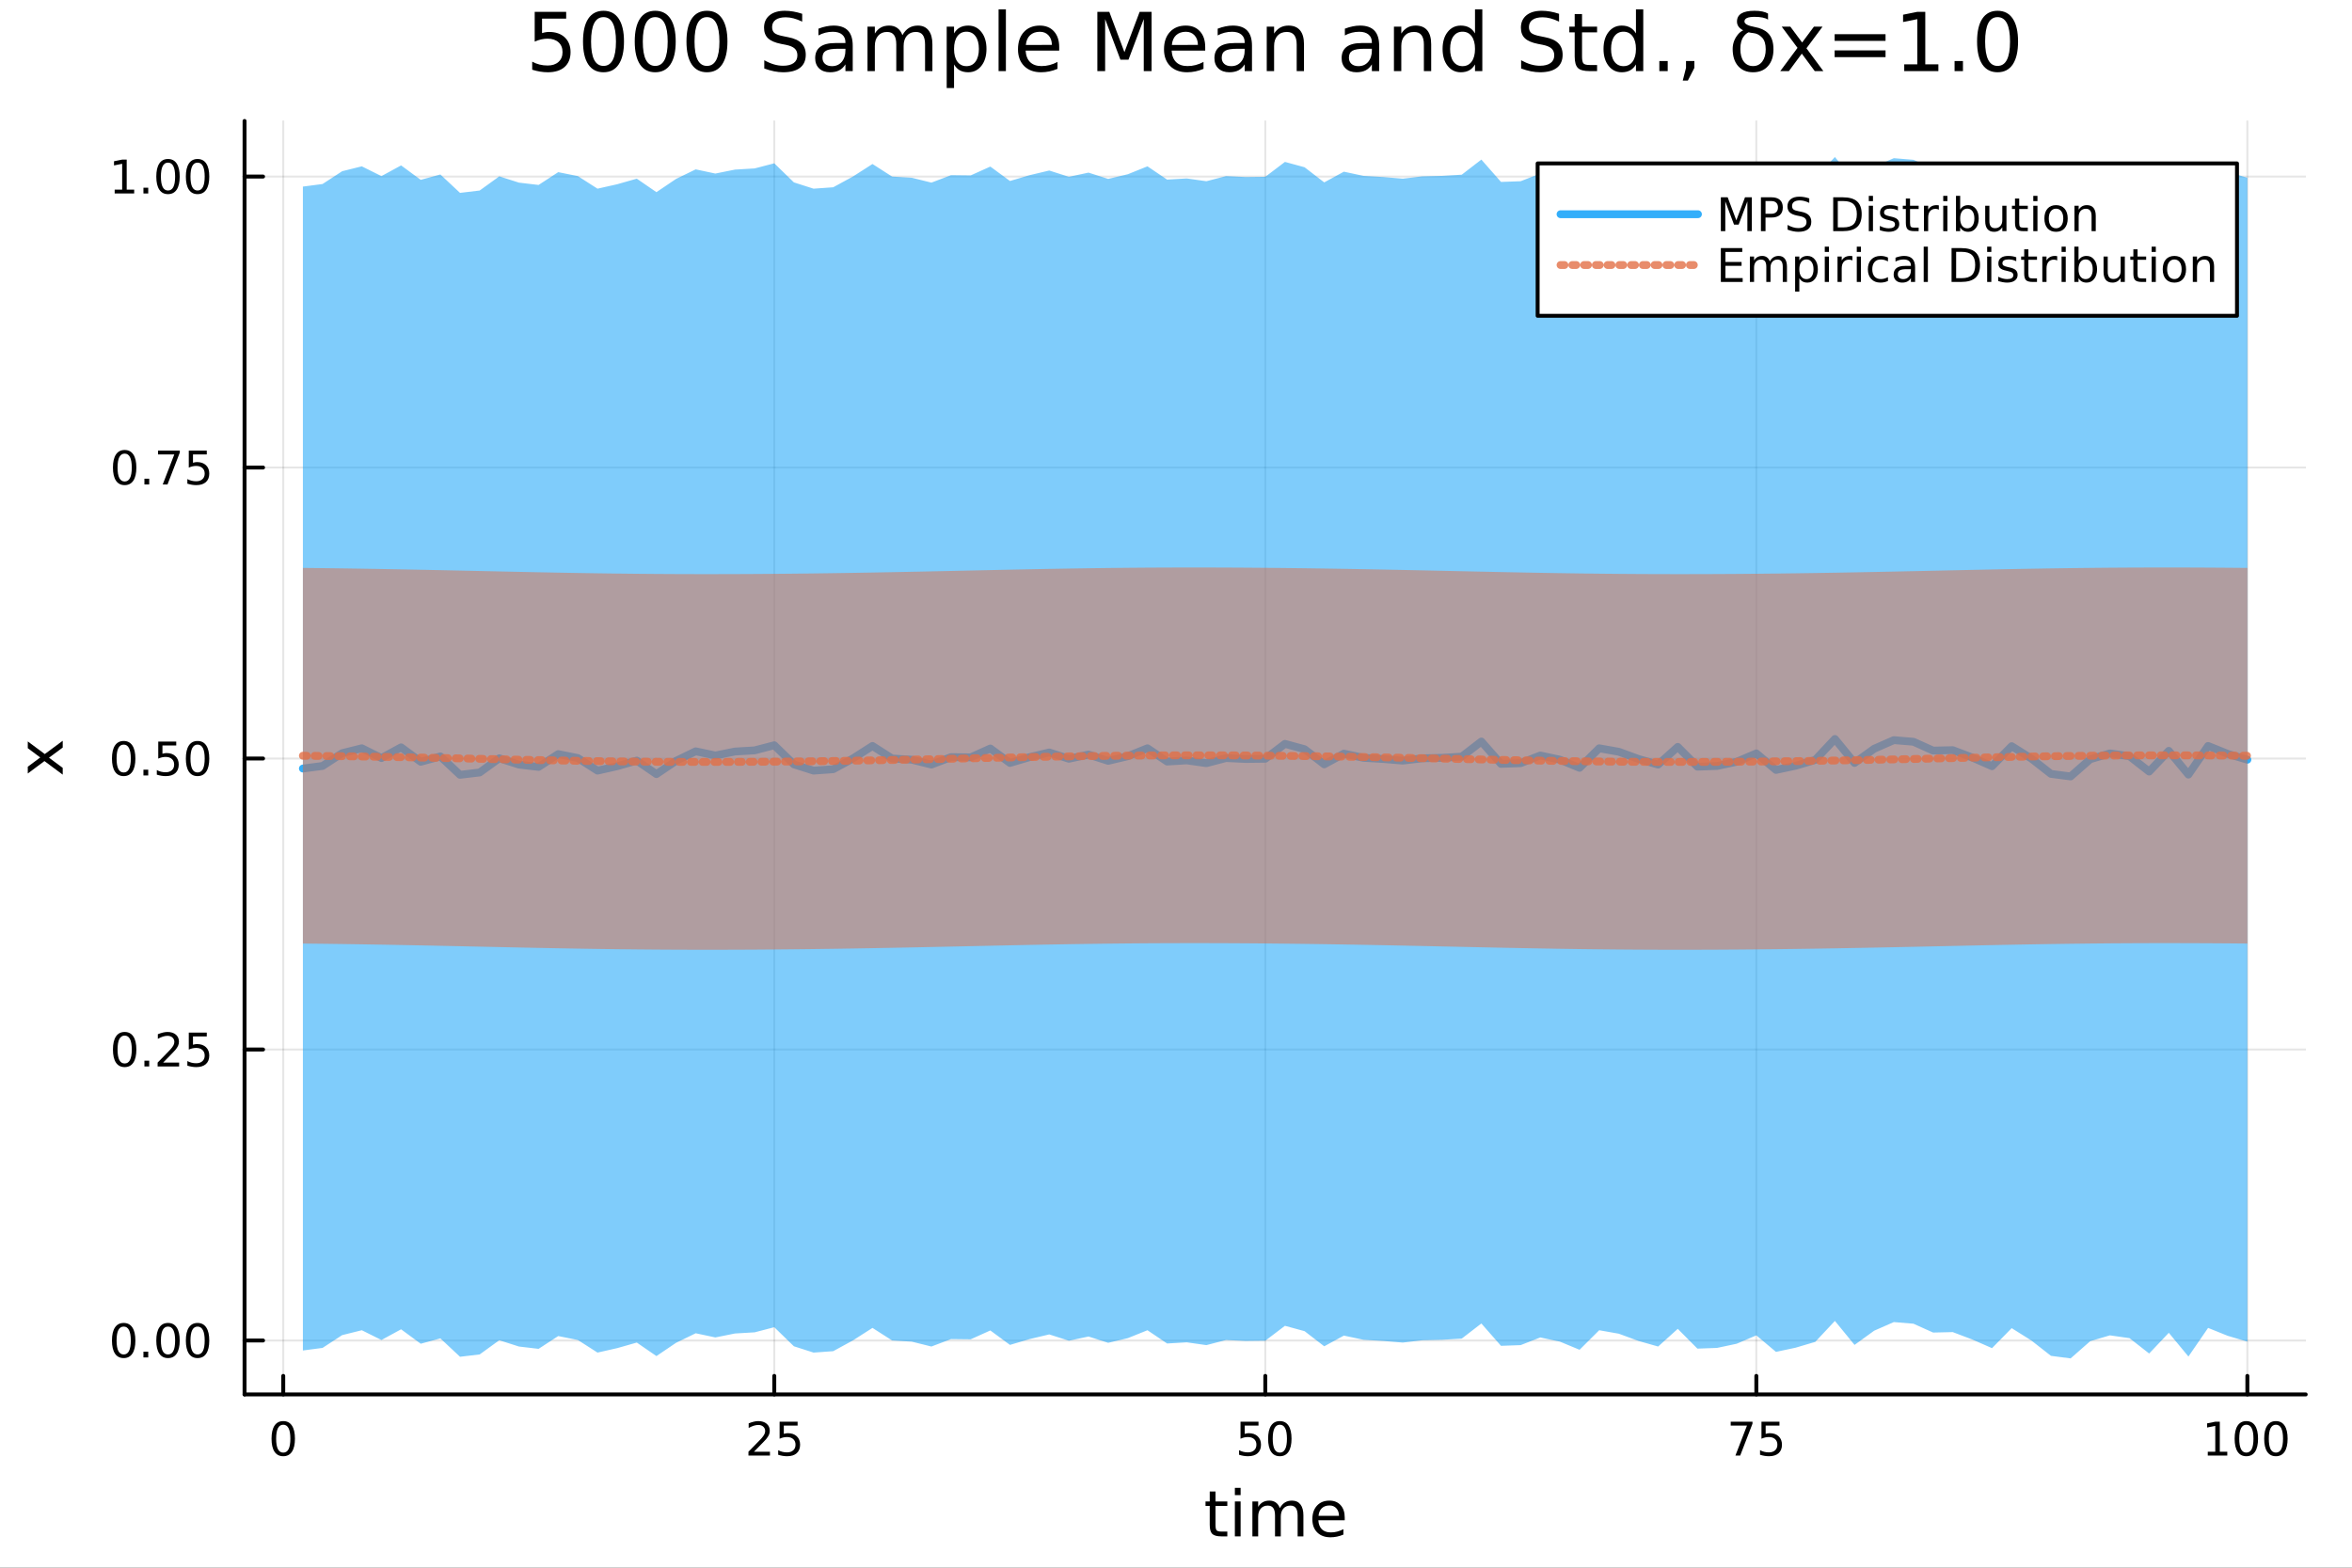 <?xml version="1.0" encoding="utf-8"?>
<svg xmlns="http://www.w3.org/2000/svg" xmlns:xlink="http://www.w3.org/1999/xlink" width="600" height="400" viewBox="0 0 2400 1600">
<rect x="0" y="0" width="2400" height="1600" fill="#333333" stroke="none"/>
<defs>
  <clipPath id="clip770">
    <rect x="0" y="0" width="2400" height="1600"/>
  </clipPath>
</defs>
<path clip-path="url(#clip770)" d="M0 1600 L2400 1600 L2400 8.88178e-14 L0 8.88178e-14  Z" fill="#ffffff" fill-rule="evenodd" fill-opacity="1"/>
<defs>
  <clipPath id="clip771">
    <rect x="480" y="0" width="1681" height="1600"/>
  </clipPath>
</defs>
<path clip-path="url(#clip770)" d="M249.542 1423.18 L2352.76 1423.18 L2352.76 123.472 L249.542 123.472  Z" fill="#ffffff" fill-rule="evenodd" fill-opacity="1"/>
<defs>
  <clipPath id="clip772">
    <rect x="249" y="123" width="2104" height="1301"/>
  </clipPath>
</defs>
<polyline clip-path="url(#clip772)" style="stroke:#000000; stroke-linecap:round; stroke-linejoin:round; stroke-width:2; stroke-opacity:0.1; fill:none" points="289.025,1423.18 289.025,123.472 "/>
<polyline clip-path="url(#clip772)" style="stroke:#000000; stroke-linecap:round; stroke-linejoin:round; stroke-width:2; stroke-opacity:0.1; fill:none" points="790.076,1423.18 790.076,123.472 "/>
<polyline clip-path="url(#clip772)" style="stroke:#000000; stroke-linecap:round; stroke-linejoin:round; stroke-width:2; stroke-opacity:0.1; fill:none" points="1291.13,1423.18 1291.13,123.472 "/>
<polyline clip-path="url(#clip772)" style="stroke:#000000; stroke-linecap:round; stroke-linejoin:round; stroke-width:2; stroke-opacity:0.1; fill:none" points="1792.18,1423.18 1792.18,123.472 "/>
<polyline clip-path="url(#clip772)" style="stroke:#000000; stroke-linecap:round; stroke-linejoin:round; stroke-width:2; stroke-opacity:0.1; fill:none" points="2293.23,1423.18 2293.23,123.472 "/>
<polyline clip-path="url(#clip770)" style="stroke:#000000; stroke-linecap:round; stroke-linejoin:round; stroke-width:4; stroke-opacity:1; fill:none" points="249.542,1423.18 2352.76,1423.18 "/>
<polyline clip-path="url(#clip770)" style="stroke:#000000; stroke-linecap:round; stroke-linejoin:round; stroke-width:4; stroke-opacity:1; fill:none" points="289.025,1423.18 289.025,1404.28 "/>
<polyline clip-path="url(#clip770)" style="stroke:#000000; stroke-linecap:round; stroke-linejoin:round; stroke-width:4; stroke-opacity:1; fill:none" points="790.076,1423.18 790.076,1404.28 "/>
<polyline clip-path="url(#clip770)" style="stroke:#000000; stroke-linecap:round; stroke-linejoin:round; stroke-width:4; stroke-opacity:1; fill:none" points="1291.13,1423.18 1291.13,1404.28 "/>
<polyline clip-path="url(#clip770)" style="stroke:#000000; stroke-linecap:round; stroke-linejoin:round; stroke-width:4; stroke-opacity:1; fill:none" points="1792.18,1423.18 1792.18,1404.28 "/>
<polyline clip-path="url(#clip770)" style="stroke:#000000; stroke-linecap:round; stroke-linejoin:round; stroke-width:4; stroke-opacity:1; fill:none" points="2293.23,1423.18 2293.23,1404.28 "/>
<path clip-path="url(#clip770)" d="M289.025 1454.1 Q285.414 1454.1 283.585 1457.66 Q281.78 1461.2 281.78 1468.33 Q281.78 1475.44 283.585 1479.01 Q285.414 1482.55 289.025 1482.55 Q292.659 1482.55 294.465 1479.01 Q296.293 1475.44 296.293 1468.33 Q296.293 1461.2 294.465 1457.66 Q292.659 1454.1 289.025 1454.1 M289.025 1450.39 Q294.835 1450.39 297.891 1455 Q300.969 1459.58 300.969 1468.33 Q300.969 1477.06 297.891 1481.67 Q294.835 1486.25 289.025 1486.25 Q283.215 1486.25 280.136 1481.67 Q277.081 1477.06 277.081 1468.33 Q277.081 1459.58 280.136 1455 Q283.215 1450.39 289.025 1450.39 Z" fill="#000000" fill-rule="nonzero" fill-opacity="1" /><path clip-path="url(#clip770)" d="M769.347 1481.64 L785.667 1481.64 L785.667 1485.58 L763.722 1485.58 L763.722 1481.64 Q766.384 1478.89 770.968 1474.26 Q775.574 1469.61 776.755 1468.27 Q779 1465.74 779.88 1464.01 Q780.782 1462.25 780.782 1460.56 Q780.782 1457.8 778.838 1456.07 Q776.917 1454.33 773.815 1454.33 Q771.616 1454.33 769.162 1455.09 Q766.732 1455.86 763.954 1457.41 L763.954 1452.69 Q766.778 1451.55 769.232 1450.97 Q771.685 1450.39 773.722 1450.39 Q779.093 1450.39 782.287 1453.08 Q785.482 1455.77 785.482 1460.26 Q785.482 1462.39 784.671 1464.31 Q783.884 1466.2 781.778 1468.8 Q781.199 1469.47 778.097 1472.69 Q774.995 1475.88 769.347 1481.64 Z" fill="#000000" fill-rule="nonzero" fill-opacity="1" /><path clip-path="url(#clip770)" d="M795.528 1451.02 L813.884 1451.02 L813.884 1454.96 L799.81 1454.96 L799.81 1463.43 Q800.829 1463.08 801.847 1462.92 Q802.866 1462.73 803.884 1462.73 Q809.671 1462.73 813.051 1465.9 Q816.43 1469.08 816.43 1474.49 Q816.43 1480.07 812.958 1483.17 Q809.486 1486.25 803.167 1486.25 Q800.991 1486.25 798.722 1485.88 Q796.477 1485.51 794.069 1484.77 L794.069 1480.07 Q796.153 1481.2 798.375 1481.76 Q800.597 1482.32 803.074 1482.32 Q807.079 1482.32 809.417 1480.21 Q811.755 1478.1 811.755 1474.49 Q811.755 1470.88 809.417 1468.77 Q807.079 1466.67 803.074 1466.67 Q801.199 1466.67 799.324 1467.08 Q797.472 1467.5 795.528 1468.38 L795.528 1451.02 Z" fill="#000000" fill-rule="nonzero" fill-opacity="1" /><path clip-path="url(#clip770)" d="M1265.83 1451.02 L1284.18 1451.02 L1284.18 1454.96 L1270.11 1454.96 L1270.11 1463.43 Q1271.13 1463.08 1272.15 1462.92 Q1273.17 1462.73 1274.18 1462.73 Q1279.97 1462.73 1283.35 1465.9 Q1286.73 1469.08 1286.73 1474.49 Q1286.73 1480.07 1283.26 1483.17 Q1279.79 1486.25 1273.47 1486.25 Q1271.29 1486.25 1269.02 1485.88 Q1266.78 1485.51 1264.37 1484.77 L1264.37 1480.07 Q1266.45 1481.2 1268.67 1481.76 Q1270.9 1482.32 1273.37 1482.32 Q1277.38 1482.32 1279.72 1480.21 Q1282.05 1478.1 1282.05 1474.49 Q1282.05 1470.88 1279.72 1468.77 Q1277.38 1466.67 1273.37 1466.67 Q1271.5 1466.67 1269.62 1467.08 Q1267.77 1467.5 1265.83 1468.38 L1265.83 1451.02 Z" fill="#000000" fill-rule="nonzero" fill-opacity="1" /><path clip-path="url(#clip770)" d="M1305.94 1454.1 Q1302.33 1454.1 1300.5 1457.66 Q1298.7 1461.2 1298.7 1468.33 Q1298.7 1475.44 1300.5 1479.01 Q1302.33 1482.55 1305.94 1482.55 Q1309.58 1482.55 1311.38 1479.01 Q1313.21 1475.44 1313.21 1468.33 Q1313.21 1461.2 1311.38 1457.66 Q1309.58 1454.1 1305.94 1454.1 M1305.94 1450.39 Q1311.75 1450.39 1314.81 1455 Q1317.89 1459.58 1317.89 1468.33 Q1317.89 1477.06 1314.81 1481.67 Q1311.75 1486.25 1305.94 1486.25 Q1300.13 1486.25 1297.05 1481.67 Q1294 1477.06 1294 1468.33 Q1294 1459.58 1297.05 1455 Q1300.13 1450.39 1305.94 1450.39 Z" fill="#000000" fill-rule="nonzero" fill-opacity="1" /><path clip-path="url(#clip770)" d="M1766.03 1451.02 L1788.26 1451.02 L1788.26 1453.01 L1775.71 1485.58 L1770.83 1485.58 L1782.63 1454.96 L1766.03 1454.96 L1766.03 1451.02 Z" fill="#000000" fill-rule="nonzero" fill-opacity="1" /><path clip-path="url(#clip770)" d="M1797.42 1451.02 L1815.78 1451.02 L1815.78 1454.96 L1801.7 1454.96 L1801.7 1463.43 Q1802.72 1463.08 1803.74 1462.92 Q1804.76 1462.73 1805.78 1462.73 Q1811.57 1462.73 1814.95 1465.9 Q1818.33 1469.08 1818.33 1474.49 Q1818.33 1480.07 1814.85 1483.17 Q1811.38 1486.25 1805.06 1486.25 Q1802.89 1486.25 1800.62 1485.88 Q1798.37 1485.51 1795.96 1484.77 L1795.96 1480.07 Q1798.05 1481.2 1800.27 1481.76 Q1802.49 1482.32 1804.97 1482.32 Q1808.97 1482.32 1811.31 1480.21 Q1813.65 1478.1 1813.65 1474.49 Q1813.65 1470.88 1811.31 1468.77 Q1808.97 1466.67 1804.97 1466.67 Q1803.09 1466.67 1801.22 1467.08 Q1799.37 1467.5 1797.42 1468.38 L1797.42 1451.02 Z" fill="#000000" fill-rule="nonzero" fill-opacity="1" /><path clip-path="url(#clip770)" d="M2252.84 1481.64 L2260.48 1481.64 L2260.48 1455.28 L2252.17 1456.95 L2252.17 1452.69 L2260.43 1451.02 L2265.11 1451.02 L2265.11 1481.64 L2272.74 1481.64 L2272.74 1485.58 L2252.84 1485.58 L2252.84 1481.64 Z" fill="#000000" fill-rule="nonzero" fill-opacity="1" /><path clip-path="url(#clip770)" d="M2292.19 1454.1 Q2288.58 1454.1 2286.75 1457.66 Q2284.94 1461.2 2284.94 1468.33 Q2284.94 1475.44 2286.75 1479.01 Q2288.58 1482.55 2292.19 1482.55 Q2295.82 1482.55 2297.63 1479.01 Q2299.46 1475.44 2299.46 1468.33 Q2299.46 1461.2 2297.63 1457.66 Q2295.82 1454.1 2292.19 1454.1 M2292.19 1450.39 Q2298 1450.39 2301.06 1455 Q2304.13 1459.58 2304.13 1468.33 Q2304.13 1477.06 2301.06 1481.67 Q2298 1486.25 2292.19 1486.25 Q2286.38 1486.25 2283.3 1481.67 Q2280.24 1477.06 2280.24 1468.33 Q2280.24 1459.58 2283.3 1455 Q2286.38 1450.39 2292.19 1450.39 Z" fill="#000000" fill-rule="nonzero" fill-opacity="1" /><path clip-path="url(#clip770)" d="M2322.35 1454.1 Q2318.74 1454.1 2316.91 1457.66 Q2315.11 1461.2 2315.11 1468.33 Q2315.11 1475.44 2316.91 1479.01 Q2318.74 1482.55 2322.35 1482.55 Q2325.99 1482.55 2327.79 1479.01 Q2329.62 1475.44 2329.62 1468.33 Q2329.62 1461.2 2327.79 1457.66 Q2325.99 1454.1 2322.35 1454.1 M2322.35 1450.39 Q2328.16 1450.39 2331.22 1455 Q2334.3 1459.58 2334.3 1468.33 Q2334.3 1477.06 2331.22 1481.67 Q2328.16 1486.25 2322.35 1486.25 Q2316.54 1486.25 2313.46 1481.67 Q2310.41 1477.06 2310.41 1468.33 Q2310.41 1459.58 2313.46 1455 Q2316.54 1450.39 2322.35 1450.39 Z" fill="#000000" fill-rule="nonzero" fill-opacity="1" /><path clip-path="url(#clip770)" d="M1240.31 1522.27 L1240.31 1532.4 L1252.37 1532.4 L1252.37 1536.95 L1240.31 1536.95 L1240.31 1556.3 Q1240.31 1560.66 1241.49 1561.9 Q1242.7 1563.14 1246.36 1563.14 L1252.37 1563.14 L1252.37 1568.04 L1246.36 1568.04 Q1239.58 1568.04 1237 1565.53 Q1234.42 1562.98 1234.42 1556.3 L1234.42 1536.95 L1230.12 1536.95 L1230.12 1532.4 L1234.42 1532.4 L1234.42 1522.27 L1240.31 1522.27 Z" fill="#000000" fill-rule="nonzero" fill-opacity="1" /><path clip-path="url(#clip770)" d="M1260.07 1532.4 L1265.93 1532.4 L1265.93 1568.04 L1260.07 1568.04 L1260.07 1532.4 M1260.07 1518.52 L1265.93 1518.52 L1265.93 1525.93 L1260.07 1525.93 L1260.07 1518.52 Z" fill="#000000" fill-rule="nonzero" fill-opacity="1" /><path clip-path="url(#clip770)" d="M1305.94 1539.24 Q1308.14 1535.29 1311.19 1533.41 Q1314.25 1531.54 1318.38 1531.54 Q1323.95 1531.54 1326.98 1535.45 Q1330 1539.33 1330 1546.53 L1330 1568.04 L1324.11 1568.04 L1324.11 1546.72 Q1324.11 1541.59 1322.3 1539.11 Q1320.48 1536.63 1316.76 1536.63 Q1312.21 1536.63 1309.57 1539.65 Q1306.93 1542.68 1306.93 1547.9 L1306.93 1568.04 L1301.04 1568.04 L1301.04 1546.72 Q1301.04 1541.56 1299.22 1539.11 Q1297.41 1536.63 1293.62 1536.63 Q1289.13 1536.63 1286.49 1539.68 Q1283.85 1542.71 1283.85 1547.9 L1283.85 1568.04 L1277.96 1568.04 L1277.96 1532.4 L1283.85 1532.4 L1283.85 1537.93 Q1285.86 1534.66 1288.66 1533.1 Q1291.46 1531.54 1295.31 1531.54 Q1299.19 1531.54 1301.9 1533.51 Q1304.63 1535.48 1305.94 1539.24 Z" fill="#000000" fill-rule="nonzero" fill-opacity="1" /><path clip-path="url(#clip770)" d="M1372.17 1548.76 L1372.17 1551.62 L1345.25 1551.62 Q1345.63 1557.67 1348.88 1560.85 Q1352.15 1564 1357.98 1564 Q1361.35 1564 1364.5 1563.17 Q1367.69 1562.35 1370.81 1560.69 L1370.81 1566.23 Q1367.65 1567.57 1364.34 1568.27 Q1361.03 1568.97 1357.63 1568.97 Q1349.1 1568.97 1344.1 1564 Q1339.14 1559.04 1339.14 1550.57 Q1339.14 1541.82 1343.85 1536.69 Q1348.59 1531.54 1356.61 1531.54 Q1363.8 1531.54 1367.97 1536.18 Q1372.17 1540.8 1372.17 1548.76 M1366.32 1547.04 Q1366.25 1542.23 1363.61 1539.37 Q1361 1536.5 1356.67 1536.5 Q1351.77 1536.5 1348.81 1539.27 Q1345.88 1542.04 1345.44 1547.07 L1366.32 1547.04 Z" fill="#000000" fill-rule="nonzero" fill-opacity="1" /><polyline clip-path="url(#clip772)" style="stroke:#000000; stroke-linecap:round; stroke-linejoin:round; stroke-width:2; stroke-opacity:0.1; fill:none" points="249.542,1368.13 2352.76,1368.13 "/>
<polyline clip-path="url(#clip772)" style="stroke:#000000; stroke-linecap:round; stroke-linejoin:round; stroke-width:2; stroke-opacity:0.1; fill:none" points="249.542,1071.14 2352.76,1071.14 "/>
<polyline clip-path="url(#clip772)" style="stroke:#000000; stroke-linecap:round; stroke-linejoin:round; stroke-width:2; stroke-opacity:0.1; fill:none" points="249.542,774.158 2352.76,774.158 "/>
<polyline clip-path="url(#clip772)" style="stroke:#000000; stroke-linecap:round; stroke-linejoin:round; stroke-width:2; stroke-opacity:0.1; fill:none" points="249.542,477.171 2352.76,477.171 "/>
<polyline clip-path="url(#clip772)" style="stroke:#000000; stroke-linecap:round; stroke-linejoin:round; stroke-width:2; stroke-opacity:0.1; fill:none" points="249.542,180.185 2352.76,180.185 "/>
<polyline clip-path="url(#clip770)" style="stroke:#000000; stroke-linecap:round; stroke-linejoin:round; stroke-width:4; stroke-opacity:1; fill:none" points="249.542,1423.18 249.542,123.472 "/>
<polyline clip-path="url(#clip770)" style="stroke:#000000; stroke-linecap:round; stroke-linejoin:round; stroke-width:4; stroke-opacity:1; fill:none" points="249.542,1368.13 268.44,1368.13 "/>
<polyline clip-path="url(#clip770)" style="stroke:#000000; stroke-linecap:round; stroke-linejoin:round; stroke-width:4; stroke-opacity:1; fill:none" points="249.542,1071.14 268.44,1071.14 "/>
<polyline clip-path="url(#clip770)" style="stroke:#000000; stroke-linecap:round; stroke-linejoin:round; stroke-width:4; stroke-opacity:1; fill:none" points="249.542,774.158 268.44,774.158 "/>
<polyline clip-path="url(#clip770)" style="stroke:#000000; stroke-linecap:round; stroke-linejoin:round; stroke-width:4; stroke-opacity:1; fill:none" points="249.542,477.171 268.44,477.171 "/>
<polyline clip-path="url(#clip770)" style="stroke:#000000; stroke-linecap:round; stroke-linejoin:round; stroke-width:4; stroke-opacity:1; fill:none" points="249.542,180.185 268.44,180.185 "/>
<path clip-path="url(#clip770)" d="M126.205 1353.93 Q122.593 1353.93 120.765 1357.49 Q118.959 1361.03 118.959 1368.16 Q118.959 1375.27 120.765 1378.84 Q122.593 1382.38 126.205 1382.38 Q129.839 1382.38 131.644 1378.84 Q133.473 1375.27 133.473 1368.16 Q133.473 1361.03 131.644 1357.49 Q129.839 1353.93 126.205 1353.93 M126.205 1350.22 Q132.015 1350.22 135.07 1354.83 Q138.149 1359.41 138.149 1368.16 Q138.149 1376.89 135.07 1381.5 Q132.015 1386.08 126.205 1386.08 Q120.394 1386.08 117.316 1381.5 Q114.26 1376.89 114.26 1368.16 Q114.26 1359.41 117.316 1354.83 Q120.394 1350.22 126.205 1350.22 Z" fill="#000000" fill-rule="nonzero" fill-opacity="1" /><path clip-path="url(#clip770)" d="M146.366 1379.53 L151.251 1379.53 L151.251 1385.41 L146.366 1385.41 L146.366 1379.53 Z" fill="#000000" fill-rule="nonzero" fill-opacity="1" /><path clip-path="url(#clip770)" d="M171.436 1353.93 Q167.825 1353.93 165.996 1357.49 Q164.19 1361.03 164.19 1368.16 Q164.19 1375.27 165.996 1378.84 Q167.825 1382.38 171.436 1382.38 Q175.07 1382.38 176.876 1378.84 Q178.704 1375.27 178.704 1368.16 Q178.704 1361.03 176.876 1357.49 Q175.07 1353.93 171.436 1353.93 M171.436 1350.22 Q177.246 1350.22 180.301 1354.83 Q183.38 1359.41 183.38 1368.16 Q183.38 1376.89 180.301 1381.5 Q177.246 1386.08 171.436 1386.08 Q165.626 1386.08 162.547 1381.5 Q159.491 1376.89 159.491 1368.16 Q159.491 1359.41 162.547 1354.83 Q165.626 1350.22 171.436 1350.22 Z" fill="#000000" fill-rule="nonzero" fill-opacity="1" /><path clip-path="url(#clip770)" d="M201.598 1353.93 Q197.987 1353.93 196.158 1357.49 Q194.352 1361.03 194.352 1368.16 Q194.352 1375.27 196.158 1378.84 Q197.987 1382.38 201.598 1382.38 Q205.232 1382.38 207.037 1378.84 Q208.866 1375.27 208.866 1368.16 Q208.866 1361.03 207.037 1357.49 Q205.232 1353.93 201.598 1353.93 M201.598 1350.22 Q207.408 1350.22 210.463 1354.83 Q213.542 1359.41 213.542 1368.16 Q213.542 1376.89 210.463 1381.5 Q207.408 1386.08 201.598 1386.08 Q195.787 1386.08 192.709 1381.5 Q189.653 1376.89 189.653 1368.16 Q189.653 1359.41 192.709 1354.83 Q195.787 1350.22 201.598 1350.22 Z" fill="#000000" fill-rule="nonzero" fill-opacity="1" /><path clip-path="url(#clip770)" d="M127.2 1056.94 Q123.589 1056.94 121.76 1060.51 Q119.955 1064.05 119.955 1071.18 Q119.955 1078.28 121.76 1081.85 Q123.589 1085.39 127.2 1085.39 Q130.834 1085.39 132.64 1081.85 Q134.468 1078.28 134.468 1071.18 Q134.468 1064.05 132.64 1060.51 Q130.834 1056.94 127.2 1056.94 M127.2 1053.24 Q133.01 1053.24 136.066 1057.85 Q139.144 1062.43 139.144 1071.18 Q139.144 1079.91 136.066 1084.51 Q133.01 1089.09 127.2 1089.09 Q121.39 1089.09 118.311 1084.51 Q115.256 1079.91 115.256 1071.18 Q115.256 1062.43 118.311 1057.85 Q121.39 1053.24 127.2 1053.24 Z" fill="#000000" fill-rule="nonzero" fill-opacity="1" /><path clip-path="url(#clip770)" d="M147.362 1082.54 L152.246 1082.54 L152.246 1088.42 L147.362 1088.42 L147.362 1082.54 Z" fill="#000000" fill-rule="nonzero" fill-opacity="1" /><path clip-path="url(#clip770)" d="M166.459 1084.49 L182.778 1084.49 L182.778 1088.42 L160.834 1088.42 L160.834 1084.49 Q163.496 1081.73 168.079 1077.1 Q172.686 1072.45 173.866 1071.11 Q176.112 1068.59 176.991 1066.85 Q177.894 1065.09 177.894 1063.4 Q177.894 1060.65 175.95 1058.91 Q174.028 1057.17 170.927 1057.17 Q168.727 1057.17 166.274 1057.94 Q163.843 1058.7 161.065 1060.25 L161.065 1055.53 Q163.89 1054.4 166.343 1053.82 Q168.797 1053.24 170.834 1053.24 Q176.204 1053.24 179.399 1055.92 Q182.593 1058.61 182.593 1063.1 Q182.593 1065.23 181.783 1067.15 Q180.996 1069.05 178.889 1071.64 Q178.311 1072.31 175.209 1075.53 Q172.107 1078.72 166.459 1084.49 Z" fill="#000000" fill-rule="nonzero" fill-opacity="1" /><path clip-path="url(#clip770)" d="M192.639 1053.86 L210.996 1053.86 L210.996 1057.8 L196.922 1057.8 L196.922 1066.27 Q197.94 1065.92 198.959 1065.76 Q199.977 1065.58 200.996 1065.58 Q206.783 1065.58 210.162 1068.75 Q213.542 1071.92 213.542 1077.34 Q213.542 1082.91 210.07 1086.02 Q206.598 1089.09 200.278 1089.09 Q198.102 1089.09 195.834 1088.72 Q193.588 1088.35 191.181 1087.61 L191.181 1082.91 Q193.264 1084.05 195.487 1084.6 Q197.709 1085.16 200.186 1085.16 Q204.19 1085.16 206.528 1083.05 Q208.866 1080.95 208.866 1077.34 Q208.866 1073.72 206.528 1071.62 Q204.19 1069.51 200.186 1069.51 Q198.311 1069.51 196.436 1069.93 Q194.584 1070.35 192.639 1071.22 L192.639 1053.86 Z" fill="#000000" fill-rule="nonzero" fill-opacity="1" /><path clip-path="url(#clip770)" d="M126.205 759.956 Q122.593 759.956 120.765 763.521 Q118.959 767.063 118.959 774.192 Q118.959 781.299 120.765 784.864 Q122.593 788.405 126.205 788.405 Q129.839 788.405 131.644 784.864 Q133.473 781.299 133.473 774.192 Q133.473 767.063 131.644 763.521 Q129.839 759.956 126.205 759.956 M126.205 756.253 Q132.015 756.253 135.07 760.859 Q138.149 765.442 138.149 774.192 Q138.149 782.919 135.07 787.526 Q132.015 792.109 126.205 792.109 Q120.394 792.109 117.316 787.526 Q114.26 782.919 114.26 774.192 Q114.26 765.442 117.316 760.859 Q120.394 756.253 126.205 756.253 Z" fill="#000000" fill-rule="nonzero" fill-opacity="1" /><path clip-path="url(#clip770)" d="M146.366 785.558 L151.251 785.558 L151.251 791.438 L146.366 791.438 L146.366 785.558 Z" fill="#000000" fill-rule="nonzero" fill-opacity="1" /><path clip-path="url(#clip770)" d="M161.482 756.878 L179.839 756.878 L179.839 760.813 L165.765 760.813 L165.765 769.285 Q166.783 768.938 167.802 768.776 Q168.82 768.59 169.839 768.59 Q175.626 768.59 179.005 771.762 Q182.385 774.933 182.385 780.35 Q182.385 785.928 178.913 789.03 Q175.44 792.109 169.121 792.109 Q166.945 792.109 164.677 791.738 Q162.431 791.368 160.024 790.627 L160.024 785.928 Q162.107 787.063 164.329 787.618 Q166.552 788.174 169.028 788.174 Q173.033 788.174 175.371 786.067 Q177.709 783.961 177.709 780.35 Q177.709 776.739 175.371 774.632 Q173.033 772.526 169.028 772.526 Q167.153 772.526 165.278 772.942 Q163.427 773.359 161.482 774.239 L161.482 756.878 Z" fill="#000000" fill-rule="nonzero" fill-opacity="1" /><path clip-path="url(#clip770)" d="M201.598 759.956 Q197.987 759.956 196.158 763.521 Q194.352 767.063 194.352 774.192 Q194.352 781.299 196.158 784.864 Q197.987 788.405 201.598 788.405 Q205.232 788.405 207.037 784.864 Q208.866 781.299 208.866 774.192 Q208.866 767.063 207.037 763.521 Q205.232 759.956 201.598 759.956 M201.598 756.253 Q207.408 756.253 210.463 760.859 Q213.542 765.442 213.542 774.192 Q213.542 782.919 210.463 787.526 Q207.408 792.109 201.598 792.109 Q195.787 792.109 192.709 787.526 Q189.653 782.919 189.653 774.192 Q189.653 765.442 192.709 760.859 Q195.787 756.253 201.598 756.253 Z" fill="#000000" fill-rule="nonzero" fill-opacity="1" /><path clip-path="url(#clip770)" d="M127.2 462.97 Q123.589 462.97 121.76 466.535 Q119.955 470.077 119.955 477.206 Q119.955 484.313 121.76 487.877 Q123.589 491.419 127.2 491.419 Q130.834 491.419 132.64 487.877 Q134.468 484.313 134.468 477.206 Q134.468 470.077 132.64 466.535 Q130.834 462.97 127.2 462.97 M127.2 459.266 Q133.01 459.266 136.066 463.873 Q139.144 468.456 139.144 477.206 Q139.144 485.933 136.066 490.539 Q133.01 495.123 127.2 495.123 Q121.39 495.123 118.311 490.539 Q115.256 485.933 115.256 477.206 Q115.256 468.456 118.311 463.873 Q121.39 459.266 127.2 459.266 Z" fill="#000000" fill-rule="nonzero" fill-opacity="1" /><path clip-path="url(#clip770)" d="M147.362 488.572 L152.246 488.572 L152.246 494.451 L147.362 494.451 L147.362 488.572 Z" fill="#000000" fill-rule="nonzero" fill-opacity="1" /><path clip-path="url(#clip770)" d="M161.251 459.891 L183.473 459.891 L183.473 461.882 L170.927 494.451 L166.042 494.451 L177.848 463.827 L161.251 463.827 L161.251 459.891 Z" fill="#000000" fill-rule="nonzero" fill-opacity="1" /><path clip-path="url(#clip770)" d="M192.639 459.891 L210.996 459.891 L210.996 463.827 L196.922 463.827 L196.922 472.299 Q197.94 471.952 198.959 471.79 Q199.977 471.604 200.996 471.604 Q206.783 471.604 210.162 474.776 Q213.542 477.947 213.542 483.364 Q213.542 488.942 210.07 492.044 Q206.598 495.123 200.278 495.123 Q198.102 495.123 195.834 494.752 Q193.588 494.382 191.181 493.641 L191.181 488.942 Q193.264 490.076 195.487 490.632 Q197.709 491.188 200.186 491.188 Q204.19 491.188 206.528 489.081 Q208.866 486.975 208.866 483.364 Q208.866 479.752 206.528 477.646 Q204.19 475.539 200.186 475.539 Q198.311 475.539 196.436 475.956 Q194.584 476.373 192.639 477.252 L192.639 459.891 Z" fill="#000000" fill-rule="nonzero" fill-opacity="1" /><path clip-path="url(#clip770)" d="M117.015 193.53 L124.654 193.53 L124.654 167.165 L116.343 168.831 L116.343 164.572 L124.607 162.905 L129.283 162.905 L129.283 193.53 L136.922 193.53 L136.922 197.465 L117.015 197.465 L117.015 193.53 Z" fill="#000000" fill-rule="nonzero" fill-opacity="1" /><path clip-path="url(#clip770)" d="M146.366 191.586 L151.251 191.586 L151.251 197.465 L146.366 197.465 L146.366 191.586 Z" fill="#000000" fill-rule="nonzero" fill-opacity="1" /><path clip-path="url(#clip770)" d="M171.436 165.984 Q167.825 165.984 165.996 169.549 Q164.19 173.09 164.19 180.22 Q164.19 187.326 165.996 190.891 Q167.825 194.433 171.436 194.433 Q175.07 194.433 176.876 190.891 Q178.704 187.326 178.704 180.22 Q178.704 173.09 176.876 169.549 Q175.07 165.984 171.436 165.984 M171.436 162.28 Q177.246 162.28 180.301 166.887 Q183.38 171.47 183.38 180.22 Q183.38 188.947 180.301 193.553 Q177.246 198.137 171.436 198.137 Q165.626 198.137 162.547 193.553 Q159.491 188.947 159.491 180.22 Q159.491 171.47 162.547 166.887 Q165.626 162.28 171.436 162.28 Z" fill="#000000" fill-rule="nonzero" fill-opacity="1" /><path clip-path="url(#clip770)" d="M201.598 165.984 Q197.987 165.984 196.158 169.549 Q194.352 173.09 194.352 180.22 Q194.352 187.326 196.158 190.891 Q197.987 194.433 201.598 194.433 Q205.232 194.433 207.037 190.891 Q208.866 187.326 208.866 180.22 Q208.866 173.09 207.037 169.549 Q205.232 165.984 201.598 165.984 M201.598 162.28 Q207.408 162.28 210.463 166.887 Q213.542 171.47 213.542 180.22 Q213.542 188.947 210.463 193.553 Q207.408 198.137 201.598 198.137 Q195.787 198.137 192.709 193.553 Q189.653 188.947 189.653 180.22 Q189.653 171.47 192.709 166.887 Q195.787 162.28 201.598 162.28 Z" fill="#000000" fill-rule="nonzero" fill-opacity="1" /><path clip-path="url(#clip770)" d="M28.356 756.711 L45.703 769.602 L64.004 756.043 L64.004 762.95 L50 773.326 L64.004 783.702 L64.004 790.609 L45.353 776.763 L28.356 789.431 L28.356 782.524 L41.056 773.071 L28.356 763.618 L28.356 756.711 Z" fill="#000000" fill-rule="nonzero" fill-opacity="1" /><path clip-path="url(#clip770)" d="M545.615 12.096 L577.738 12.096 L577.738 18.983 L553.109 18.983 L553.109 33.809 Q554.891 33.201 556.674 32.918 Q558.456 32.594 560.239 32.594 Q570.366 32.594 576.28 38.143 Q582.194 43.693 582.194 53.172 Q582.194 62.935 576.118 68.363 Q570.042 73.751 558.983 73.751 Q555.175 73.751 551.205 73.103 Q547.276 72.454 543.063 71.158 L543.063 62.935 Q546.709 64.92 550.597 65.892 Q554.486 66.864 558.821 66.864 Q565.829 66.864 569.92 63.178 Q574.012 59.492 574.012 53.172 Q574.012 46.853 569.92 43.166 Q565.829 39.48 558.821 39.48 Q555.54 39.48 552.258 40.209 Q549.018 40.938 545.615 42.478 L545.615 12.096 Z" fill="#000000" fill-rule="nonzero" fill-opacity="1" /><path clip-path="url(#clip770)" d="M615.817 17.484 Q609.498 17.484 606.297 23.722 Q603.138 29.92 603.138 42.397 Q603.138 54.833 606.297 61.071 Q609.498 67.269 615.817 67.269 Q622.177 67.269 625.337 61.071 Q628.537 54.833 628.537 42.397 Q628.537 29.92 625.337 23.722 Q622.177 17.484 615.817 17.484 M615.817 11.002 Q625.985 11.002 631.332 19.064 Q636.72 27.084 636.72 42.397 Q636.72 57.669 631.332 65.73 Q625.985 73.751 615.817 73.751 Q605.649 73.751 600.262 65.73 Q594.914 57.669 594.914 42.397 Q594.914 27.084 600.262 19.064 Q605.649 11.002 615.817 11.002 Z" fill="#000000" fill-rule="nonzero" fill-opacity="1" /><path clip-path="url(#clip770)" d="M668.6 17.484 Q662.281 17.484 659.081 23.722 Q655.921 29.92 655.921 42.397 Q655.921 54.833 659.081 61.071 Q662.281 67.269 668.6 67.269 Q674.96 67.269 678.12 61.071 Q681.32 54.833 681.32 42.397 Q681.32 29.92 678.12 23.722 Q674.96 17.484 668.6 17.484 M668.6 11.002 Q678.768 11.002 684.115 19.064 Q689.503 27.084 689.503 42.397 Q689.503 57.669 684.115 65.73 Q678.768 73.751 668.6 73.751 Q658.433 73.751 653.045 65.73 Q647.698 57.669 647.698 42.397 Q647.698 27.084 653.045 19.064 Q658.433 11.002 668.6 11.002 Z" fill="#000000" fill-rule="nonzero" fill-opacity="1" /><path clip-path="url(#clip770)" d="M721.384 17.484 Q715.064 17.484 711.864 23.722 Q708.704 29.92 708.704 42.397 Q708.704 54.833 711.864 61.071 Q715.064 67.269 721.384 67.269 Q727.743 67.269 730.903 61.071 Q734.103 54.833 734.103 42.397 Q734.103 29.92 730.903 23.722 Q727.743 17.484 721.384 17.484 M721.384 11.002 Q731.551 11.002 736.899 19.064 Q742.286 27.084 742.286 42.397 Q742.286 57.669 736.899 65.73 Q731.551 73.751 721.384 73.751 Q711.216 73.751 705.828 65.73 Q700.481 57.669 700.481 42.397 Q700.481 27.084 705.828 19.064 Q711.216 11.002 721.384 11.002 Z" fill="#000000" fill-rule="nonzero" fill-opacity="1" /><path clip-path="url(#clip770)" d="M818.565 14.081 L818.565 22.061 Q813.906 19.833 809.774 18.739 Q805.642 17.646 801.794 17.646 Q795.11 17.646 791.464 20.238 Q787.859 22.831 787.859 27.611 Q787.859 31.621 790.249 33.687 Q792.679 35.713 799.404 36.969 L804.346 37.981 Q813.501 39.723 817.836 44.139 Q822.211 48.514 822.211 55.886 Q822.211 64.677 816.296 69.214 Q810.422 73.751 799.039 73.751 Q794.745 73.751 789.884 72.778 Q785.064 71.806 779.879 69.902 L779.879 61.477 Q784.861 64.272 789.641 65.689 Q794.421 67.107 799.039 67.107 Q806.047 67.107 809.855 64.353 Q813.663 61.598 813.663 56.494 Q813.663 52.038 810.909 49.526 Q808.194 47.015 801.956 45.759 L796.973 44.787 Q787.818 42.964 783.727 39.075 Q779.636 35.186 779.636 28.259 Q779.636 20.238 785.266 15.62 Q790.938 11.002 800.862 11.002 Q805.116 11.002 809.531 11.772 Q813.947 12.542 818.565 14.081 Z" fill="#000000" fill-rule="nonzero" fill-opacity="1" /><path clip-path="url(#clip770)" d="M855.266 49.769 Q846.232 49.769 842.749 51.835 Q839.265 53.901 839.265 58.884 Q839.265 62.854 841.857 65.203 Q844.491 67.512 848.987 67.512 Q855.185 67.512 858.912 63.137 Q862.679 58.722 862.679 51.43 L862.679 49.769 L855.266 49.769 M870.133 46.691 L870.133 72.576 L862.679 72.576 L862.679 65.689 Q860.127 69.821 856.319 71.806 Q852.511 73.751 847.002 73.751 Q840.035 73.751 835.903 69.862 Q831.811 65.933 831.811 59.37 Q831.811 51.714 836.915 47.825 Q842.06 43.936 852.228 43.936 L862.679 43.936 L862.679 43.207 Q862.679 38.062 859.276 35.267 Q855.914 32.431 849.797 32.431 Q845.908 32.431 842.222 33.363 Q838.536 34.295 835.133 36.158 L835.133 29.272 Q839.224 27.692 843.073 26.922 Q846.921 26.112 850.567 26.112 Q860.411 26.112 865.272 31.216 Q870.133 36.32 870.133 46.691 Z" fill="#000000" fill-rule="nonzero" fill-opacity="1" /><path clip-path="url(#clip770)" d="M920.81 35.915 Q923.605 30.892 927.494 28.502 Q931.382 26.112 936.649 26.112 Q943.738 26.112 947.586 31.095 Q951.434 36.037 951.434 45.192 L951.434 72.576 L943.94 72.576 L943.94 45.435 Q943.94 38.913 941.631 35.753 Q939.322 32.594 934.583 32.594 Q928.79 32.594 925.428 36.442 Q922.065 40.29 922.065 46.934 L922.065 72.576 L914.571 72.576 L914.571 45.435 Q914.571 38.873 912.262 35.753 Q909.953 32.594 905.133 32.594 Q899.421 32.594 896.059 36.482 Q892.696 40.331 892.696 46.934 L892.696 72.576 L885.202 72.576 L885.202 27.206 L892.696 27.206 L892.696 34.254 Q895.248 30.082 898.813 28.097 Q902.378 26.112 907.28 26.112 Q912.222 26.112 915.665 28.624 Q919.149 31.135 920.81 35.915 Z" fill="#000000" fill-rule="nonzero" fill-opacity="1" /><path clip-path="url(#clip770)" d="M973.512 65.77 L973.512 89.833 L966.018 89.833 L966.018 27.206 L973.512 27.206 L973.512 34.092 Q975.861 30.041 979.426 28.097 Q983.031 26.112 988.014 26.112 Q996.278 26.112 1001.42 32.675 Q1006.61 39.237 1006.61 49.931 Q1006.61 60.626 1001.42 67.188 Q996.278 73.751 988.014 73.751 Q983.031 73.751 979.426 71.806 Q975.861 69.821 973.512 65.77 M998.87 49.931 Q998.87 41.708 995.468 37.05 Q992.105 32.35 986.191 32.35 Q980.277 32.35 976.874 37.05 Q973.512 41.708 973.512 49.931 Q973.512 58.155 976.874 62.854 Q980.277 67.512 986.191 67.512 Q992.105 67.512 995.468 62.854 Q998.87 58.155 998.87 49.931 Z" fill="#000000" fill-rule="nonzero" fill-opacity="1" /><path clip-path="url(#clip770)" d="M1018.96 9.544 L1026.42 9.544 L1026.42 72.576 L1018.96 72.576 L1018.96 9.544 Z" fill="#000000" fill-rule="nonzero" fill-opacity="1" /><path clip-path="url(#clip770)" d="M1080.82 48.028 L1080.82 51.673 L1046.55 51.673 Q1047.04 59.37 1051.17 63.421 Q1055.34 67.431 1062.75 67.431 Q1067.05 67.431 1071.06 66.378 Q1075.11 65.325 1079.08 63.218 L1079.08 70.267 Q1075.07 71.968 1070.86 72.86 Q1066.64 73.751 1062.31 73.751 Q1051.45 73.751 1045.09 67.431 Q1038.77 61.112 1038.77 50.337 Q1038.77 39.197 1044.77 32.675 Q1050.8 26.112 1061.01 26.112 Q1070.17 26.112 1075.47 32.026 Q1080.82 37.9 1080.82 48.028 M1073.37 45.84 Q1073.29 39.723 1069.92 36.077 Q1066.6 32.431 1061.09 32.431 Q1054.85 32.431 1051.09 35.956 Q1047.36 39.48 1046.79 45.88 L1073.37 45.84 Z" fill="#000000" fill-rule="nonzero" fill-opacity="1" /><path clip-path="url(#clip770)" d="M1119.75 12.096 L1131.94 12.096 L1147.38 53.253 L1162.89 12.096 L1175.08 12.096 L1175.08 72.576 L1167.1 72.576 L1167.1 19.469 L1151.51 60.95 L1143.29 60.95 L1127.69 19.469 L1127.69 72.576 L1119.75 72.576 L1119.75 12.096 Z" fill="#000000" fill-rule="nonzero" fill-opacity="1" /><path clip-path="url(#clip770)" d="M1229.81 48.028 L1229.81 51.673 L1195.54 51.673 Q1196.03 59.37 1200.16 63.421 Q1204.33 67.431 1211.75 67.431 Q1216.04 67.431 1220.05 66.378 Q1224.1 65.325 1228.07 63.218 L1228.07 70.267 Q1224.06 71.968 1219.85 72.86 Q1215.63 73.751 1211.3 73.751 Q1200.44 73.751 1194.08 67.431 Q1187.76 61.112 1187.76 50.337 Q1187.76 39.197 1193.76 32.675 Q1199.8 26.112 1210 26.112 Q1219.16 26.112 1224.47 32.026 Q1229.81 37.9 1229.81 48.028 M1222.36 45.84 Q1222.28 39.723 1218.92 36.077 Q1215.59 32.431 1210.08 32.431 Q1203.85 32.431 1200.08 35.956 Q1196.35 39.48 1195.78 45.88 L1222.36 45.84 Z" fill="#000000" fill-rule="nonzero" fill-opacity="1" /><path clip-path="url(#clip770)" d="M1262.67 49.769 Q1253.63 49.769 1250.15 51.835 Q1246.66 53.901 1246.66 58.884 Q1246.66 62.854 1249.26 65.203 Q1251.89 67.512 1256.39 67.512 Q1262.58 67.512 1266.31 63.137 Q1270.08 58.722 1270.08 51.43 L1270.08 49.769 L1262.67 49.769 M1277.53 46.691 L1277.53 72.576 L1270.08 72.576 L1270.08 65.689 Q1267.53 69.821 1263.72 71.806 Q1259.91 73.751 1254.4 73.751 Q1247.43 73.751 1243.3 69.862 Q1239.21 65.933 1239.21 59.37 Q1239.21 51.714 1244.31 47.825 Q1249.46 43.936 1259.63 43.936 L1270.08 43.936 L1270.08 43.207 Q1270.08 38.062 1266.68 35.267 Q1263.31 32.431 1257.2 32.431 Q1253.31 32.431 1249.62 33.363 Q1245.94 34.295 1242.53 36.158 L1242.53 29.272 Q1246.62 27.692 1250.47 26.922 Q1254.32 26.112 1257.97 26.112 Q1267.81 26.112 1272.67 31.216 Q1277.53 36.32 1277.53 46.691 Z" fill="#000000" fill-rule="nonzero" fill-opacity="1" /><path clip-path="url(#clip770)" d="M1330.6 45.192 L1330.6 72.576 L1323.15 72.576 L1323.15 45.435 Q1323.15 38.994 1320.63 35.794 Q1318.12 32.594 1313.1 32.594 Q1307.06 32.594 1303.58 36.442 Q1300.1 40.29 1300.1 46.934 L1300.1 72.576 L1292.6 72.576 L1292.6 27.206 L1300.1 27.206 L1300.1 34.254 Q1302.77 30.163 1306.37 28.138 Q1310.02 26.112 1314.76 26.112 Q1322.58 26.112 1326.59 30.973 Q1330.6 35.794 1330.6 45.192 Z" fill="#000000" fill-rule="nonzero" fill-opacity="1" /><path clip-path="url(#clip770)" d="M1392.46 49.769 Q1383.42 49.769 1379.94 51.835 Q1376.46 53.901 1376.46 58.884 Q1376.46 62.854 1379.05 65.203 Q1381.68 67.512 1386.18 67.512 Q1392.38 67.512 1396.1 63.137 Q1399.87 58.722 1399.87 51.43 L1399.87 49.769 L1392.46 49.769 M1407.32 46.691 L1407.32 72.576 L1399.87 72.576 L1399.87 65.689 Q1397.32 69.821 1393.51 71.806 Q1389.7 73.751 1384.19 73.751 Q1377.22 73.751 1373.09 69.862 Q1369 65.933 1369 59.37 Q1369 51.714 1374.11 47.825 Q1379.25 43.936 1389.42 43.936 L1399.87 43.936 L1399.87 43.207 Q1399.87 38.062 1396.47 35.267 Q1393.1 32.431 1386.99 32.431 Q1383.1 32.431 1379.41 33.363 Q1375.73 34.295 1372.32 36.158 L1372.32 29.272 Q1376.41 27.692 1380.26 26.922 Q1384.11 26.112 1387.76 26.112 Q1397.6 26.112 1402.46 31.216 Q1407.32 36.32 1407.32 46.691 Z" fill="#000000" fill-rule="nonzero" fill-opacity="1" /><path clip-path="url(#clip770)" d="M1460.39 45.192 L1460.39 72.576 L1452.94 72.576 L1452.94 45.435 Q1452.94 38.994 1450.42 35.794 Q1447.91 32.594 1442.89 32.594 Q1436.85 32.594 1433.37 36.442 Q1429.89 40.29 1429.89 46.934 L1429.89 72.576 L1422.39 72.576 L1422.39 27.206 L1429.89 27.206 L1429.89 34.254 Q1432.56 30.163 1436.17 28.138 Q1439.81 26.112 1444.55 26.112 Q1452.37 26.112 1456.38 30.973 Q1460.39 35.794 1460.39 45.192 Z" fill="#000000" fill-rule="nonzero" fill-opacity="1" /><path clip-path="url(#clip770)" d="M1505.11 34.092 L1505.11 9.544 L1512.57 9.544 L1512.57 72.576 L1505.11 72.576 L1505.11 65.77 Q1502.76 69.821 1499.16 71.806 Q1495.59 73.751 1490.57 73.751 Q1482.35 73.751 1477.16 67.188 Q1472.02 60.626 1472.02 49.931 Q1472.02 39.237 1477.16 32.675 Q1482.35 26.112 1490.57 26.112 Q1495.59 26.112 1499.16 28.097 Q1502.76 30.041 1505.11 34.092 M1479.71 49.931 Q1479.71 58.155 1483.08 62.854 Q1486.48 67.512 1492.39 67.512 Q1498.31 67.512 1501.71 62.854 Q1505.11 58.155 1505.11 49.931 Q1505.11 41.708 1501.71 37.05 Q1498.31 32.35 1492.39 32.35 Q1486.48 32.35 1483.08 37.05 Q1479.71 41.708 1479.71 49.931 Z" fill="#000000" fill-rule="nonzero" fill-opacity="1" /><path clip-path="url(#clip770)" d="M1590.87 14.081 L1590.87 22.061 Q1586.21 19.833 1582.08 18.739 Q1577.95 17.646 1574.1 17.646 Q1567.41 17.646 1563.77 20.238 Q1560.16 22.831 1560.16 27.611 Q1560.16 31.621 1562.55 33.687 Q1564.98 35.713 1571.71 36.969 L1576.65 37.981 Q1585.81 39.723 1590.14 44.139 Q1594.52 48.514 1594.52 55.886 Q1594.52 64.677 1588.6 69.214 Q1582.73 73.751 1571.34 73.751 Q1567.05 73.751 1562.19 72.778 Q1557.37 71.806 1552.18 69.902 L1552.18 61.477 Q1557.17 64.272 1561.95 65.689 Q1566.73 67.107 1571.34 67.107 Q1578.35 67.107 1582.16 64.353 Q1585.97 61.598 1585.97 56.494 Q1585.97 52.038 1583.21 49.526 Q1580.5 47.015 1574.26 45.759 L1569.28 44.787 Q1560.12 42.964 1556.03 39.075 Q1551.94 35.186 1551.94 28.259 Q1551.94 20.238 1557.57 15.62 Q1563.24 11.002 1573.17 11.002 Q1577.42 11.002 1581.84 11.772 Q1586.25 12.542 1590.87 14.081 Z" fill="#000000" fill-rule="nonzero" fill-opacity="1" /><path clip-path="url(#clip770)" d="M1614.32 14.324 L1614.32 27.206 L1629.68 27.206 L1629.68 32.999 L1614.32 32.999 L1614.32 57.628 Q1614.32 63.178 1615.82 64.758 Q1617.36 66.338 1622.02 66.338 L1629.68 66.338 L1629.68 72.576 L1622.02 72.576 Q1613.39 72.576 1610.11 69.376 Q1606.83 66.135 1606.83 57.628 L1606.83 32.999 L1601.36 32.999 L1601.36 27.206 L1606.83 27.206 L1606.83 14.324 L1614.32 14.324 Z" fill="#000000" fill-rule="nonzero" fill-opacity="1" /><path clip-path="url(#clip770)" d="M1669.34 34.092 L1669.34 9.544 L1676.79 9.544 L1676.79 72.576 L1669.34 72.576 L1669.34 65.77 Q1666.99 69.821 1663.38 71.806 Q1659.82 73.751 1654.79 73.751 Q1646.57 73.751 1641.38 67.188 Q1636.24 60.626 1636.24 49.931 Q1636.24 39.237 1641.38 32.675 Q1646.57 26.112 1654.79 26.112 Q1659.82 26.112 1663.38 28.097 Q1666.99 30.041 1669.34 34.092 M1643.94 49.931 Q1643.94 58.155 1647.3 62.854 Q1650.7 67.512 1656.62 67.512 Q1662.53 67.512 1665.93 62.854 Q1669.34 58.155 1669.34 49.931 Q1669.34 41.708 1665.93 37.05 Q1662.53 32.35 1656.62 32.35 Q1650.7 32.35 1647.3 37.05 Q1643.94 41.708 1643.94 49.931 Z" fill="#000000" fill-rule="nonzero" fill-opacity="1" /><path clip-path="url(#clip770)" d="M1693.2 62.287 L1701.74 62.287 L1701.74 72.576 L1693.2 72.576 L1693.2 62.287 Z" fill="#000000" fill-rule="nonzero" fill-opacity="1" /><path clip-path="url(#clip770)" d="M1720.42 62.287 L1728.96 62.287 L1728.96 69.254 L1722.32 82.217 L1717.1 82.217 L1720.42 69.254 L1720.42 62.287 Z" fill="#000000" fill-rule="nonzero" fill-opacity="1" /><path clip-path="url(#clip770)" d="M1804.11 20.036 Q1799.98 17.2 1790.3 17.2 Q1780.05 17.2 1780.05 21.94 Q1780.05 25.666 1790.74 27.611 Q1799.17 29.11 1803.91 33.647 Q1809.66 39.115 1809.66 50.337 Q1809.66 61.071 1804.11 67.391 Q1798.56 73.751 1788.84 73.751 Q1779.16 73.751 1773.57 67.391 Q1768.02 61.071 1768.02 49.931 Q1768.02 41.668 1773.57 34.984 Q1775.71 32.391 1778.75 30.933 Q1772.43 27.733 1772.43 22.021 Q1772.43 11.002 1790.3 11.002 Q1799.25 11.002 1804.11 13.838 L1804.11 20.036 M1784.34 32.958 Q1781.59 34.133 1779.36 37.09 Q1775.87 41.668 1775.87 49.931 Q1775.87 58.155 1779.32 62.773 Q1782.8 67.431 1788.84 67.431 Q1794.79 67.431 1798.28 62.732 Q1801.76 58.033 1801.76 50.337 Q1801.76 42.275 1798.07 38.386 Q1794.14 34.214 1789.04 33.768 Q1786.45 33.525 1784.34 32.958 Z" fill="#000000" fill-rule="nonzero" fill-opacity="1" /><path clip-path="url(#clip770)" d="M1859.73 27.206 L1843.32 49.283 L1860.58 72.576 L1851.79 72.576 L1838.58 54.752 L1825.38 72.576 L1816.59 72.576 L1834.21 48.838 L1818.08 27.206 L1826.88 27.206 L1838.91 43.369 L1850.94 27.206 L1859.73 27.206 Z" fill="#000000" fill-rule="nonzero" fill-opacity="1" /><path clip-path="url(#clip770)" d="M1872.08 34.903 L1924.02 34.903 L1924.02 41.708 L1872.08 41.708 L1872.08 34.903 M1872.08 51.43 L1924.02 51.43 L1924.02 58.317 L1872.08 58.317 L1872.08 51.43 Z" fill="#000000" fill-rule="nonzero" fill-opacity="1" /><path clip-path="url(#clip770)" d="M1943.1 65.689 L1956.46 65.689 L1956.46 19.55 L1941.92 22.466 L1941.92 15.013 L1956.38 12.096 L1964.57 12.096 L1964.57 65.689 L1977.93 65.689 L1977.93 72.576 L1943.1 72.576 L1943.1 65.689 Z" fill="#000000" fill-rule="nonzero" fill-opacity="1" /><path clip-path="url(#clip770)" d="M1994.46 62.287 L2003.01 62.287 L2003.01 72.576 L1994.46 72.576 L1994.46 62.287 Z" fill="#000000" fill-rule="nonzero" fill-opacity="1" /><path clip-path="url(#clip770)" d="M2038.33 17.484 Q2032.01 17.484 2028.81 23.722 Q2025.65 29.92 2025.65 42.397 Q2025.65 54.833 2028.81 61.071 Q2032.01 67.269 2038.33 67.269 Q2044.69 67.269 2047.85 61.071 Q2051.05 54.833 2051.05 42.397 Q2051.05 29.92 2047.85 23.722 Q2044.69 17.484 2038.33 17.484 M2038.33 11.002 Q2048.5 11.002 2053.85 19.064 Q2059.24 27.084 2059.24 42.397 Q2059.24 57.669 2053.85 65.73 Q2048.5 73.751 2038.33 73.751 Q2028.16 73.751 2022.78 65.73 Q2017.43 57.669 2017.43 42.397 Q2017.43 27.084 2022.78 19.064 Q2028.16 11.002 2038.33 11.002 Z" fill="#000000" fill-rule="nonzero" fill-opacity="1" /><path clip-path="url(#clip772)" d="M309.067 1378.32 L329.109 1375.7 L349.151 1362.64 L369.193 1357.65 L389.235 1367.63 L409.277 1356.7 L429.319 1371.43 L449.361 1365.96 L469.403 1384.73 L489.446 1382.36 L509.488 1367.86 L529.53 1374.28 L549.572 1376.65 L569.614 1363.59 L589.656 1367.63 L609.698 1380.46 L629.74 1375.94 L649.782 1370.24 L669.824 1384.02 L689.866 1370.48 L709.908 1360.74 L729.95 1365.01 L749.992 1360.97 L770.034 1359.79 L790.076 1354.56 L810.118 1374.04 L830.161 1380.46 L850.203 1379.03 L870.245 1368.1 L890.287 1355.27 L910.329 1368.1 L930.371 1369.29 L950.413 1374.28 L970.455 1366.68 L990.497 1366.91 L1010.54 1357.88 L1030.58 1372.62 L1050.62 1366.68 L1070.67 1361.92 L1090.71 1368.34 L1110.75 1364.06 L1130.79 1370.48 L1150.83 1365.73 L1170.88 1357.65 L1190.92 1371.19 L1210.96 1370 L1231 1372.85 L1251.04 1367.63 L1271.09 1368.58 L1291.13 1368.34 L1311.17 1353.13 L1331.21 1358.6 L1351.25 1374.04 L1371.3 1363.11 L1391.34 1367.39 L1411.38 1368.58 L1431.42 1370.24 L1451.46 1367.86 L1471.51 1367.39 L1491.55 1366.2 L1511.59 1350.76 L1531.63 1373.57 L1551.67 1372.85 L1571.72 1365.01 L1591.76 1369.29 L1611.8 1377.6 L1631.84 1357.65 L1651.89 1361.21 L1671.93 1368.58 L1691.97 1374.28 L1712.01 1356.22 L1732.05 1376.42 L1752.1 1375.7 L1772.14 1371.43 L1792.18 1362.87 L1812.22 1379.74 L1832.26 1375.47 L1852.31 1369.53 L1872.35 1348.14 L1892.39 1372.62 L1912.43 1358.12 L1932.47 1349.33 L1952.52 1350.99 L1972.56 1360.02 L1992.6 1359.55 L2012.64 1367.15 L2032.68 1375.94 L2052.73 1355.51 L2072.77 1368.1 L2092.81 1383.78 L2112.85 1386.4 L2132.89 1368.81 L2152.94 1362.87 L2172.98 1365.73 L2193.02 1381.41 L2213.06 1360.26 L2233.1 1384.49 L2253.15 1355.27 L2273.19 1363.35 L2293.23 1369.29 L2293.23 181.402 L2273.19 175.462 L2253.15 167.384 L2233.1 196.607 L2213.06 172.373 L2193.02 193.519 L2172.98 177.838 L2152.94 174.987 L2132.89 180.927 L2112.85 198.508 L2092.81 195.895 L2072.77 180.214 L2052.73 167.622 L2032.68 188.054 L2012.64 179.263 L1992.6 171.661 L1972.56 172.136 L1952.52 163.107 L1932.47 161.444 L1912.43 170.235 L1892.39 184.728 L1872.35 160.256 L1852.31 181.639 L1832.26 187.579 L1812.22 191.856 L1792.18 174.987 L1772.14 183.54 L1752.1 187.817 L1732.05 188.529 L1712.01 168.334 L1691.97 186.391 L1671.93 180.689 L1651.89 173.324 L1631.84 169.76 L1611.8 189.717 L1591.76 181.402 L1571.72 177.125 L1551.67 184.966 L1531.63 185.678 L1511.59 162.87 L1491.55 178.313 L1471.51 179.501 L1451.46 179.976 L1431.42 182.352 L1411.38 180.689 L1391.34 179.501 L1371.3 175.224 L1351.25 186.153 L1331.21 170.71 L1311.17 165.246 L1291.13 180.451 L1271.09 180.689 L1251.04 179.739 L1231 184.966 L1210.96 182.114 L1190.92 183.302 L1170.88 169.76 L1150.83 177.838 L1130.79 182.59 L1110.75 176.175 L1090.71 180.451 L1070.67 174.036 L1050.62 178.788 L1030.58 184.728 L1010.54 169.997 L990.497 179.026 L970.455 178.788 L950.413 186.391 L930.371 181.402 L910.329 180.214 L890.287 167.384 L870.245 180.214 L850.203 191.143 L830.161 192.568 L810.118 186.153 L790.076 166.671 L770.034 171.898 L749.992 173.086 L729.95 177.125 L709.908 172.849 L689.866 182.59 L669.824 196.132 L649.782 182.352 L629.74 188.054 L609.698 192.568 L589.656 179.739 L569.614 175.7 L549.572 188.767 L529.53 186.391 L509.488 179.976 L489.446 194.469 L469.403 196.845 L449.361 178.075 L429.319 183.54 L409.277 168.81 L389.235 179.739 L369.193 169.76 L349.151 174.749 L329.109 187.817 L309.067 190.43  Z" fill="#009af9" fill-rule="evenodd" fill-opacity="0.5"/>
<polyline clip-path="url(#clip772)" style="stroke:#009af9; stroke-linecap:round; stroke-linejoin:round; stroke-width:8; stroke-opacity:0.8; fill:none" points="309.067,784.374 329.109,781.76 349.151,768.693 369.193,763.704 389.235,773.682 409.277,762.753 429.319,777.484 449.361,772.019 469.403,790.789 489.446,788.413 509.488,773.92 529.53,780.335 549.572,782.711 569.614,769.643 589.656,773.682 609.698,786.512 629.74,781.998 649.782,776.296 669.824,790.076 689.866,776.533 709.908,766.792 729.95,771.069 749.992,767.03 770.034,765.842 790.076,760.615 810.118,780.097 830.161,786.512 850.203,785.087 870.245,774.158 890.287,761.328 910.329,774.158 930.371,775.345 950.413,780.335 970.455,772.732 990.497,772.97 1010.54,763.941 1030.58,778.672 1050.62,772.732 1070.67,767.98 1090.71,774.395 1110.75,770.119 1130.79,776.533 1150.83,771.782 1170.88,763.704 1190.92,777.246 1210.96,776.058 1231,778.909 1251.04,773.682 1271.09,774.633 1291.13,774.395 1311.17,759.189 1331.21,764.654 1351.25,780.097 1371.3,769.168 1391.34,773.445 1411.38,774.633 1431.42,776.296 1451.46,773.92 1471.51,773.445 1491.55,772.257 1511.59,756.814 1531.63,779.622 1551.67,778.909 1571.72,771.069 1591.76,775.345 1611.8,783.661 1631.84,763.704 1651.89,767.267 1671.93,774.633 1691.97,780.335 1712.01,762.278 1732.05,782.473 1752.1,781.76 1772.14,777.484 1792.18,768.931 1812.22,785.799 1832.26,781.523 1852.31,775.583 1872.35,754.2 1892.39,778.672 1912.43,764.179 1932.47,755.388 1952.52,757.051 1972.56,766.08 1992.6,765.604 2012.64,773.207 2032.68,781.998 2052.73,761.565 2072.77,774.158 2092.81,789.838 2112.85,792.452 2132.89,774.87 2152.94,768.931 2172.98,771.782 2193.02,787.463 2213.06,766.317 2233.1,790.551 2253.15,761.328 2273.19,769.406 2293.23,775.345 "/>
<path clip-path="url(#clip772)" d="M309.067 963.001 L329.109 963.223 L349.151 963.484 L369.193 963.783 L389.235 964.117 L409.277 964.481 L429.319 964.872 L449.361 965.285 L469.403 965.714 L489.446 966.152 L509.488 966.59 L529.53 967.021 L549.572 967.436 L569.614 967.825 L589.656 968.183 L609.698 968.5 L629.74 968.772 L649.782 968.993 L669.824 969.162 L689.866 969.277 L709.908 969.337 L729.95 969.343 L749.992 969.297 L770.034 969.2 L790.076 969.057 L810.118 968.868 L830.161 968.636 L850.203 968.365 L870.245 968.057 L890.287 967.716 L910.329 967.344 L930.371 966.947 L950.413 966.53 L970.455 966.098 L990.497 965.66 L1010.54 965.223 L1030.58 964.795 L1050.62 964.386 L1070.67 964.003 L1090.71 963.655 L1110.75 963.349 L1130.79 963.089 L1150.83 962.88 L1170.88 962.724 L1190.92 962.623 L1210.96 962.577 L1231 962.584 L1251.04 962.643 L1271.09 962.751 L1291.13 962.907 L1311.17 963.107 L1331.21 963.348 L1351.25 963.629 L1371.3 963.946 L1391.34 964.295 L1411.38 964.674 L1431.42 965.076 L1451.46 965.498 L1471.51 965.932 L1491.55 966.371 L1511.59 966.807 L1531.63 967.231 L1551.67 967.634 L1571.72 968.009 L1591.76 968.347 L1611.8 968.642 L1631.84 968.889 L1651.89 969.085 L1671.93 969.226 L1691.97 969.314 L1712.01 969.346 L1732.05 969.326 L1752.1 969.255 L1772.14 969.134 L1792.18 968.968 L1812.22 968.757 L1832.26 968.505 L1852.31 968.216 L1872.35 967.89 L1892.39 967.534 L1912.43 967.149 L1932.47 966.741 L1952.52 966.315 L1972.56 965.879 L1992.6 965.441 L2012.64 965.007 L2032.68 964.587 L2052.73 964.19 L2072.77 963.824 L2092.81 963.496 L2112.85 963.213 L2132.89 962.978 L2152.94 962.795 L2172.98 962.667 L2193.02 962.593 L2213.06 962.574 L2233.1 962.607 L2253.15 962.691 L2273.19 962.823 L2293.23 963.001 L2293.23 579.62 L2273.19 579.442 L2253.15 579.31 L2233.1 579.226 L2213.06 579.193 L2193.02 579.212 L2172.98 579.286 L2152.94 579.414 L2132.89 579.596 L2112.85 579.831 L2092.81 580.115 L2072.77 580.443 L2052.73 580.809 L2032.68 581.206 L2012.64 581.626 L1992.6 582.059 L1972.56 582.498 L1952.52 582.934 L1932.47 583.359 L1912.43 583.767 L1892.39 584.152 L1872.35 584.509 L1852.31 584.834 L1832.26 585.124 L1812.22 585.376 L1792.18 585.586 L1772.14 585.753 L1752.1 585.873 L1732.05 585.945 L1712.01 585.965 L1691.97 585.932 L1671.93 585.845 L1651.89 585.703 L1631.84 585.508 L1611.8 585.26 L1591.76 584.965 L1571.72 584.627 L1551.67 584.253 L1531.63 583.849 L1511.59 583.426 L1491.55 582.99 L1471.51 582.551 L1451.46 582.117 L1431.42 581.695 L1411.38 581.292 L1391.34 580.914 L1371.3 580.564 L1351.25 580.248 L1331.21 579.967 L1311.17 579.725 L1291.13 579.525 L1271.09 579.37 L1251.04 579.261 L1231 579.203 L1210.96 579.196 L1190.92 579.242 L1170.88 579.343 L1150.83 579.499 L1130.79 579.707 L1110.75 579.967 L1090.71 580.274 L1070.67 580.622 L1050.62 581.004 L1030.58 581.413 L1010.54 581.841 L990.497 582.278 L970.455 582.717 L950.413 583.148 L930.371 583.566 L910.329 583.963 L890.287 584.334 L870.245 584.676 L850.203 584.984 L830.161 585.255 L810.118 585.486 L790.076 585.675 L770.034 585.819 L749.992 585.915 L729.95 585.961 L709.908 585.955 L689.866 585.895 L669.824 585.781 L649.782 585.612 L629.74 585.39 L609.698 585.119 L589.656 584.801 L569.614 584.444 L549.572 584.054 L529.53 583.64 L509.488 583.209 L489.446 582.77 L469.403 582.333 L449.361 581.904 L429.319 581.491 L409.277 581.1 L389.235 580.735 L369.193 580.402 L349.151 580.103 L329.109 579.841 L309.067 579.62  Z" fill="#e26f46" fill-rule="evenodd" fill-opacity="0.5"/>
<polyline clip-path="url(#clip772)" style="stroke:#e26f46; stroke-linecap:round; stroke-linejoin:round; stroke-width:8; stroke-opacity:0.8; fill:none" stroke-dasharray="4, 8" points="309.067,771.311 329.109,771.532 349.151,771.793 369.193,772.092 389.235,772.426 409.277,772.79 429.319,773.182 449.361,773.595 469.403,774.023 489.446,774.461 509.488,774.899 529.53,775.33 549.572,775.745 569.614,776.135 589.656,776.492 609.698,776.809 629.74,777.081 649.782,777.303 669.824,777.472 689.866,777.586 709.908,777.646 729.95,777.652 749.992,777.606 770.034,777.51 790.076,777.366 810.118,777.177 830.161,776.945 850.203,776.674 870.245,776.367 890.287,776.025 910.329,775.654 930.371,775.257 950.413,774.839 970.455,774.408 990.497,773.969 1010.54,773.532 1030.58,773.104 1050.62,772.695 1070.67,772.312 1090.71,771.964 1110.75,771.658 1130.79,771.398 1150.83,771.189 1170.88,771.034 1190.92,770.933 1210.96,770.886 1231,770.893 1251.04,770.952 1271.09,771.061 1291.13,771.216 1311.17,771.416 1331.21,771.658 1351.25,771.938 1371.3,772.255 1391.34,772.605 1411.38,772.983 1431.42,773.386 1451.46,773.807 1471.51,774.242 1491.55,774.681 1511.59,775.116 1531.63,775.54 1551.67,775.943 1571.72,776.318 1591.76,776.656 1611.8,776.951 1631.84,777.198 1651.89,777.394 1671.93,777.536 1691.97,777.623 1712.01,777.656 1732.05,777.635 1752.1,777.564 1772.14,777.444 1792.18,777.277 1812.22,777.066 1832.26,776.815 1852.31,776.525 1872.35,776.2 1892.39,775.843 1912.43,775.458 1932.47,775.05 1952.52,774.625 1972.56,774.189 1992.6,773.75 2012.64,773.316 2032.68,772.897 2052.73,772.5 2072.77,772.134 2092.81,771.806 2112.85,771.522 2132.89,771.287 2152.94,771.105 2172.98,770.976 2193.02,770.903 2213.06,770.883 2233.1,770.916 2253.15,771 2273.19,771.133 2293.23,771.311 "/>
<path clip-path="url(#clip770)" d="M1569.02 322.316 L2282.65 322.316 L2282.65 166.796 L1569.02 166.796  Z" fill="#ffffff" fill-rule="evenodd" fill-opacity="1"/>
<polyline clip-path="url(#clip770)" style="stroke:#000000; stroke-linecap:round; stroke-linejoin:round; stroke-width:4; stroke-opacity:1; fill:none" points="1569.02,322.316 2282.65,322.316 2282.65,166.796 1569.02,166.796 1569.02,322.316 "/>
<polyline clip-path="url(#clip770)" style="stroke:#009af9; stroke-linecap:round; stroke-linejoin:round; stroke-width:8; stroke-opacity:0.8; fill:none" points="1592.39,218.636 1732.6,218.636 "/>
<path clip-path="url(#clip770)" d="M1755.97 201.356 L1762.94 201.356 L1771.76 224.874 L1780.62 201.356 L1787.59 201.356 L1787.59 235.916 L1783.03 235.916 L1783.03 205.569 L1774.12 229.272 L1769.42 229.272 L1760.51 205.569 L1760.51 235.916 L1755.97 235.916 L1755.97 201.356 Z" fill="#000000" fill-rule="nonzero" fill-opacity="1" /><path clip-path="url(#clip770)" d="M1801.55 205.198 L1801.55 218.184 L1807.43 218.184 Q1810.69 218.184 1812.48 216.495 Q1814.26 214.805 1814.26 211.68 Q1814.26 208.578 1812.48 206.888 Q1810.69 205.198 1807.43 205.198 L1801.55 205.198 M1796.87 201.356 L1807.43 201.356 Q1813.24 201.356 1816.2 203.995 Q1819.19 206.61 1819.19 211.68 Q1819.19 216.795 1816.2 219.411 Q1813.24 222.027 1807.43 222.027 L1801.55 222.027 L1801.55 235.916 L1796.87 235.916 L1796.87 201.356 Z" fill="#000000" fill-rule="nonzero" fill-opacity="1" /><path clip-path="url(#clip770)" d="M1846.18 202.49 L1846.18 207.05 Q1843.52 205.777 1841.16 205.152 Q1838.8 204.527 1836.6 204.527 Q1832.78 204.527 1830.69 206.008 Q1828.63 207.49 1828.63 210.221 Q1828.63 212.513 1830 213.694 Q1831.39 214.851 1835.23 215.569 L1838.06 216.147 Q1843.29 217.143 1845.76 219.666 Q1848.26 222.166 1848.26 226.379 Q1848.26 231.402 1844.88 233.994 Q1841.53 236.587 1835.02 236.587 Q1832.57 236.587 1829.79 236.031 Q1827.04 235.476 1824.07 234.388 L1824.07 229.573 Q1826.92 231.17 1829.65 231.981 Q1832.38 232.791 1835.02 232.791 Q1839.03 232.791 1841.2 231.217 Q1843.38 229.643 1843.38 226.726 Q1843.38 224.18 1841.81 222.744 Q1840.25 221.309 1836.69 220.592 L1833.84 220.036 Q1828.61 218.995 1826.27 216.772 Q1823.93 214.55 1823.93 210.592 Q1823.93 206.008 1827.15 203.37 Q1830.39 200.731 1836.06 200.731 Q1838.49 200.731 1841.02 201.171 Q1843.54 201.61 1846.18 202.49 Z" fill="#000000" fill-rule="nonzero" fill-opacity="1" /><path clip-path="url(#clip770)" d="M1875.3 205.198 L1875.3 232.073 L1880.95 232.073 Q1888.1 232.073 1891.41 228.832 Q1894.74 225.592 1894.74 218.601 Q1894.74 211.657 1891.41 208.439 Q1888.1 205.198 1880.95 205.198 L1875.3 205.198 M1870.62 201.356 L1880.23 201.356 Q1890.28 201.356 1894.98 205.546 Q1899.68 209.712 1899.68 218.601 Q1899.68 227.536 1894.95 231.726 Q1890.23 235.916 1880.23 235.916 L1870.62 235.916 L1870.62 201.356 Z" fill="#000000" fill-rule="nonzero" fill-opacity="1" /><path clip-path="url(#clip770)" d="M1906.94 209.99 L1911.2 209.99 L1911.2 235.916 L1906.94 235.916 L1906.94 209.99 M1906.94 199.897 L1911.2 199.897 L1911.2 205.291 L1906.94 205.291 L1906.94 199.897 Z" fill="#000000" fill-rule="nonzero" fill-opacity="1" /><path clip-path="url(#clip770)" d="M1936.64 210.754 L1936.64 214.782 Q1934.84 213.856 1932.89 213.393 Q1930.95 212.93 1928.86 212.93 Q1925.69 212.93 1924.1 213.902 Q1922.52 214.874 1922.52 216.819 Q1922.52 218.3 1923.66 219.157 Q1924.79 219.99 1928.22 220.754 L1929.68 221.078 Q1934.21 222.05 1936.11 223.832 Q1938.03 225.592 1938.03 228.763 Q1938.03 232.374 1935.16 234.481 Q1932.31 236.587 1927.31 236.587 Q1925.23 236.587 1922.96 236.17 Q1920.72 235.777 1918.22 234.967 L1918.22 230.569 Q1920.58 231.795 1922.87 232.42 Q1925.16 233.022 1927.41 233.022 Q1930.42 233.022 1932.04 232.004 Q1933.66 230.962 1933.66 229.087 Q1933.66 227.351 1932.48 226.425 Q1931.32 225.499 1927.36 224.643 L1925.88 224.295 Q1921.92 223.462 1920.16 221.749 Q1918.4 220.013 1918.4 217.004 Q1918.4 213.346 1920.99 211.356 Q1923.59 209.365 1928.36 209.365 Q1930.72 209.365 1932.8 209.712 Q1934.88 210.059 1936.64 210.754 Z" fill="#000000" fill-rule="nonzero" fill-opacity="1" /><path clip-path="url(#clip770)" d="M1949.03 202.629 L1949.03 209.99 L1957.8 209.99 L1957.8 213.3 L1949.03 213.3 L1949.03 227.374 Q1949.03 230.545 1949.88 231.448 Q1950.76 232.351 1953.42 232.351 L1957.8 232.351 L1957.8 235.916 L1953.42 235.916 Q1948.49 235.916 1946.62 234.087 Q1944.74 232.235 1944.74 227.374 L1944.74 213.3 L1941.62 213.3 L1941.62 209.99 L1944.74 209.99 L1944.74 202.629 L1949.03 202.629 Z" fill="#000000" fill-rule="nonzero" fill-opacity="1" /><path clip-path="url(#clip770)" d="M1978.42 213.971 Q1977.71 213.555 1976.85 213.37 Q1976.02 213.161 1975 213.161 Q1971.39 213.161 1969.44 215.522 Q1967.52 217.86 1967.52 222.258 L1967.52 235.916 L1963.24 235.916 L1963.24 209.99 L1967.52 209.99 L1967.52 214.018 Q1968.86 211.657 1971.02 210.522 Q1973.17 209.365 1976.25 209.365 Q1976.69 209.365 1977.22 209.434 Q1977.75 209.481 1978.4 209.596 L1978.42 213.971 Z" fill="#000000" fill-rule="nonzero" fill-opacity="1" /><path clip-path="url(#clip770)" d="M1982.89 209.99 L1987.15 209.99 L1987.15 235.916 L1982.89 235.916 L1982.89 209.99 M1982.89 199.897 L1987.15 199.897 L1987.15 205.291 L1982.89 205.291 L1982.89 199.897 Z" fill="#000000" fill-rule="nonzero" fill-opacity="1" /><path clip-path="url(#clip770)" d="M2014.67 222.976 Q2014.67 218.277 2012.73 215.615 Q2010.81 212.93 2007.43 212.93 Q2004.05 212.93 2002.11 215.615 Q2000.18 218.277 2000.18 222.976 Q2000.18 227.675 2002.11 230.36 Q2004.05 233.022 2007.43 233.022 Q2010.81 233.022 2012.73 230.36 Q2014.67 227.675 2014.67 222.976 M2000.18 213.925 Q2001.53 211.61 2003.56 210.499 Q2005.62 209.365 2008.47 209.365 Q2013.19 209.365 2016.13 213.115 Q2019.1 216.865 2019.1 222.976 Q2019.1 229.087 2016.13 232.837 Q2013.19 236.587 2008.47 236.587 Q2005.62 236.587 2003.56 235.476 Q2001.53 234.342 2000.18 232.027 L2000.18 235.916 L1995.9 235.916 L1995.9 199.897 L2000.18 199.897 L2000.18 213.925 Z" fill="#000000" fill-rule="nonzero" fill-opacity="1" /><path clip-path="url(#clip770)" d="M2025.72 225.684 L2025.72 209.99 L2029.98 209.99 L2029.98 225.522 Q2029.98 229.203 2031.41 231.055 Q2032.85 232.883 2035.72 232.883 Q2039.17 232.883 2041.16 230.684 Q2043.17 228.485 2043.17 224.689 L2043.17 209.99 L2047.43 209.99 L2047.43 235.916 L2043.17 235.916 L2043.17 231.934 Q2041.62 234.295 2039.56 235.453 Q2037.52 236.587 2034.81 236.587 Q2030.35 236.587 2028.03 233.809 Q2025.72 231.031 2025.72 225.684 M2036.43 209.365 L2036.43 209.365 Z" fill="#000000" fill-rule="nonzero" fill-opacity="1" /><path clip-path="url(#clip770)" d="M2060.42 202.629 L2060.42 209.99 L2069.19 209.99 L2069.19 213.3 L2060.42 213.3 L2060.42 227.374 Q2060.42 230.545 2061.27 231.448 Q2062.15 232.351 2064.81 232.351 L2069.19 232.351 L2069.19 235.916 L2064.81 235.916 Q2059.88 235.916 2058.01 234.087 Q2056.13 232.235 2056.13 227.374 L2056.13 213.3 L2053.01 213.3 L2053.01 209.99 L2056.13 209.99 L2056.13 202.629 L2060.42 202.629 Z" fill="#000000" fill-rule="nonzero" fill-opacity="1" /><path clip-path="url(#clip770)" d="M2074.79 209.99 L2079.05 209.99 L2079.05 235.916 L2074.79 235.916 L2074.79 209.99 M2074.79 199.897 L2079.05 199.897 L2079.05 205.291 L2074.79 205.291 L2074.79 199.897 Z" fill="#000000" fill-rule="nonzero" fill-opacity="1" /><path clip-path="url(#clip770)" d="M2098.01 212.976 Q2094.58 212.976 2092.59 215.661 Q2090.6 218.323 2090.6 222.976 Q2090.6 227.629 2092.57 230.314 Q2094.56 232.976 2098.01 232.976 Q2101.41 232.976 2103.4 230.291 Q2105.39 227.606 2105.39 222.976 Q2105.39 218.37 2103.4 215.684 Q2101.41 212.976 2098.01 212.976 M2098.01 209.365 Q2103.56 209.365 2106.73 212.976 Q2109.91 216.587 2109.91 222.976 Q2109.91 229.342 2106.73 232.976 Q2103.56 236.587 2098.01 236.587 Q2092.43 236.587 2089.26 232.976 Q2086.11 229.342 2086.11 222.976 Q2086.11 216.587 2089.26 212.976 Q2092.43 209.365 2098.01 209.365 Z" fill="#000000" fill-rule="nonzero" fill-opacity="1" /><path clip-path="url(#clip770)" d="M2138.52 220.268 L2138.52 235.916 L2134.26 235.916 L2134.26 220.407 Q2134.26 216.726 2132.82 214.897 Q2131.39 213.069 2128.52 213.069 Q2125.07 213.069 2123.08 215.268 Q2121.09 217.467 2121.09 221.263 L2121.09 235.916 L2116.8 235.916 L2116.8 209.99 L2121.09 209.99 L2121.09 214.018 Q2122.61 211.68 2124.67 210.522 Q2126.76 209.365 2129.47 209.365 Q2133.93 209.365 2136.22 212.143 Q2138.52 214.897 2138.52 220.268 Z" fill="#000000" fill-rule="nonzero" fill-opacity="1" /><polyline clip-path="url(#clip770)" style="stroke:#e26f46; stroke-linecap:round; stroke-linejoin:round; stroke-width:8; stroke-opacity:0.8; fill:none" stroke-dasharray="4, 8" points="1592.39,270.476 1732.6,270.476 "/>
<path clip-path="url(#clip770)" d="M1755.97 253.196 L1777.82 253.196 L1777.82 257.131 L1760.65 257.131 L1760.65 267.362 L1777.11 267.362 L1777.11 271.297 L1760.65 271.297 L1760.65 283.821 L1778.24 283.821 L1778.24 287.756 L1755.97 287.756 L1755.97 253.196 Z" fill="#000000" fill-rule="nonzero" fill-opacity="1" /><path clip-path="url(#clip770)" d="M1805.93 266.807 Q1807.52 263.936 1809.75 262.571 Q1811.97 261.205 1814.98 261.205 Q1819.03 261.205 1821.23 264.052 Q1823.43 266.876 1823.43 272.108 L1823.43 287.756 L1819.14 287.756 L1819.14 272.247 Q1819.14 268.52 1817.82 266.714 Q1816.5 264.909 1813.8 264.909 Q1810.49 264.909 1808.56 267.108 Q1806.64 269.307 1806.64 273.103 L1806.64 287.756 L1802.36 287.756 L1802.36 272.247 Q1802.36 268.497 1801.04 266.714 Q1799.72 264.909 1796.97 264.909 Q1793.7 264.909 1791.78 267.131 Q1789.86 269.33 1789.86 273.103 L1789.86 287.756 L1785.58 287.756 L1785.58 261.83 L1789.86 261.83 L1789.86 265.858 Q1791.32 263.473 1793.36 262.339 Q1795.39 261.205 1798.19 261.205 Q1801.02 261.205 1802.99 262.64 Q1804.98 264.075 1805.93 266.807 Z" fill="#000000" fill-rule="nonzero" fill-opacity="1" /><path clip-path="url(#clip770)" d="M1836.04 283.867 L1836.04 297.617 L1831.76 297.617 L1831.76 261.83 L1836.04 261.83 L1836.04 265.765 Q1837.38 263.45 1839.42 262.339 Q1841.48 261.205 1844.33 261.205 Q1849.05 261.205 1851.99 264.955 Q1854.95 268.705 1854.95 274.816 Q1854.95 280.927 1851.99 284.677 Q1849.05 288.427 1844.33 288.427 Q1841.48 288.427 1839.42 287.316 Q1837.38 286.182 1836.04 283.867 M1850.53 274.816 Q1850.53 270.117 1848.59 267.455 Q1846.67 264.77 1843.29 264.77 Q1839.91 264.77 1837.96 267.455 Q1836.04 270.117 1836.04 274.816 Q1836.04 279.515 1837.96 282.2 Q1839.91 284.862 1843.29 284.862 Q1846.67 284.862 1848.59 282.2 Q1850.53 279.515 1850.53 274.816 Z" fill="#000000" fill-rule="nonzero" fill-opacity="1" /><path clip-path="url(#clip770)" d="M1862.01 261.83 L1866.27 261.83 L1866.27 287.756 L1862.01 287.756 L1862.01 261.83 M1862.01 251.737 L1866.27 251.737 L1866.27 257.131 L1862.01 257.131 L1862.01 251.737 Z" fill="#000000" fill-rule="nonzero" fill-opacity="1" /><path clip-path="url(#clip770)" d="M1890.21 265.811 Q1889.49 265.395 1888.63 265.21 Q1887.8 265.001 1886.78 265.001 Q1883.17 265.001 1881.23 267.362 Q1879.3 269.7 1879.3 274.098 L1879.3 287.756 L1875.02 287.756 L1875.02 261.83 L1879.3 261.83 L1879.3 265.858 Q1880.65 263.497 1882.8 262.362 Q1884.95 261.205 1888.03 261.205 Q1888.47 261.205 1889 261.274 Q1889.54 261.321 1890.18 261.436 L1890.21 265.811 Z" fill="#000000" fill-rule="nonzero" fill-opacity="1" /><path clip-path="url(#clip770)" d="M1894.68 261.83 L1898.93 261.83 L1898.93 287.756 L1894.68 287.756 L1894.68 261.83 M1894.68 251.737 L1898.93 251.737 L1898.93 257.131 L1894.68 257.131 L1894.68 251.737 Z" fill="#000000" fill-rule="nonzero" fill-opacity="1" /><path clip-path="url(#clip770)" d="M1926.5 262.825 L1926.5 266.807 Q1924.7 265.811 1922.87 265.325 Q1921.06 264.816 1919.21 264.816 Q1915.07 264.816 1912.78 267.455 Q1910.49 270.071 1910.49 274.816 Q1910.49 279.561 1912.78 282.2 Q1915.07 284.816 1919.21 284.816 Q1921.06 284.816 1922.87 284.33 Q1924.7 283.821 1926.5 282.825 L1926.5 286.76 Q1924.72 287.594 1922.8 288.01 Q1920.9 288.427 1918.75 288.427 Q1912.89 288.427 1909.44 284.746 Q1905.99 281.066 1905.99 274.816 Q1905.99 268.473 1909.47 264.839 Q1912.96 261.205 1919.03 261.205 Q1920.99 261.205 1922.87 261.622 Q1924.74 262.015 1926.5 262.825 Z" fill="#000000" fill-rule="nonzero" fill-opacity="1" /><path clip-path="url(#clip770)" d="M1945.69 274.723 Q1940.53 274.723 1938.54 275.904 Q1936.55 277.084 1936.55 279.932 Q1936.55 282.2 1938.03 283.543 Q1939.54 284.862 1942.11 284.862 Q1945.65 284.862 1947.78 282.362 Q1949.93 279.839 1949.93 275.672 L1949.93 274.723 L1945.69 274.723 M1954.19 272.964 L1954.19 287.756 L1949.93 287.756 L1949.93 283.821 Q1948.47 286.182 1946.3 287.316 Q1944.12 288.427 1940.97 288.427 Q1936.99 288.427 1934.63 286.205 Q1932.29 283.959 1932.29 280.209 Q1932.29 275.834 1935.21 273.612 Q1938.15 271.39 1943.96 271.39 L1949.93 271.39 L1949.93 270.973 Q1949.93 268.034 1947.99 266.436 Q1946.06 264.816 1942.57 264.816 Q1940.35 264.816 1938.24 265.348 Q1936.13 265.881 1934.19 266.946 L1934.19 263.01 Q1936.53 262.108 1938.73 261.668 Q1940.92 261.205 1943.01 261.205 Q1948.63 261.205 1951.41 264.122 Q1954.19 267.038 1954.19 272.964 Z" fill="#000000" fill-rule="nonzero" fill-opacity="1" /><path clip-path="url(#clip770)" d="M1962.96 251.737 L1967.22 251.737 L1967.22 287.756 L1962.96 287.756 L1962.96 251.737 Z" fill="#000000" fill-rule="nonzero" fill-opacity="1" /><path clip-path="url(#clip770)" d="M1996.06 257.038 L1996.06 283.913 L2001.71 283.913 Q2008.86 283.913 2012.17 280.672 Q2015.51 277.432 2015.51 270.441 Q2015.51 263.497 2012.17 260.279 Q2008.86 257.038 2001.71 257.038 L1996.06 257.038 M1991.39 253.196 L2000.99 253.196 Q2011.04 253.196 2015.74 257.386 Q2020.44 261.552 2020.44 270.441 Q2020.44 279.376 2015.72 283.566 Q2010.99 287.756 2000.99 287.756 L1991.39 287.756 L1991.39 253.196 Z" fill="#000000" fill-rule="nonzero" fill-opacity="1" /><path clip-path="url(#clip770)" d="M2027.71 261.83 L2031.97 261.83 L2031.97 287.756 L2027.71 287.756 L2027.71 261.83 M2027.71 251.737 L2031.97 251.737 L2031.97 257.131 L2027.71 257.131 L2027.71 251.737 Z" fill="#000000" fill-rule="nonzero" fill-opacity="1" /><path clip-path="url(#clip770)" d="M2057.41 262.594 L2057.41 266.622 Q2055.6 265.696 2053.66 265.233 Q2051.71 264.77 2049.63 264.77 Q2046.46 264.77 2044.86 265.742 Q2043.29 266.714 2043.29 268.659 Q2043.29 270.14 2044.42 270.997 Q2045.55 271.83 2048.98 272.594 L2050.44 272.918 Q2054.98 273.89 2056.87 275.672 Q2058.79 277.432 2058.79 280.603 Q2058.79 284.214 2055.92 286.321 Q2053.08 288.427 2048.08 288.427 Q2045.99 288.427 2043.73 288.01 Q2041.48 287.617 2038.98 286.807 L2038.98 282.409 Q2041.34 283.635 2043.63 284.26 Q2045.92 284.862 2048.17 284.862 Q2051.18 284.862 2052.8 283.844 Q2054.42 282.802 2054.42 280.927 Q2054.42 279.191 2053.24 278.265 Q2052.08 277.339 2048.12 276.483 L2046.64 276.135 Q2042.68 275.302 2040.92 273.589 Q2039.17 271.853 2039.17 268.844 Q2039.17 265.186 2041.76 263.196 Q2044.35 261.205 2049.12 261.205 Q2051.48 261.205 2053.56 261.552 Q2055.65 261.899 2057.41 262.594 Z" fill="#000000" fill-rule="nonzero" fill-opacity="1" /><path clip-path="url(#clip770)" d="M2069.79 254.469 L2069.79 261.83 L2078.56 261.83 L2078.56 265.14 L2069.79 265.14 L2069.79 279.214 Q2069.79 282.385 2070.65 283.288 Q2071.53 284.191 2074.19 284.191 L2078.56 284.191 L2078.56 287.756 L2074.19 287.756 Q2069.26 287.756 2067.38 285.927 Q2065.51 284.075 2065.51 279.214 L2065.51 265.14 L2062.38 265.14 L2062.38 261.83 L2065.51 261.83 L2065.51 254.469 L2069.79 254.469 Z" fill="#000000" fill-rule="nonzero" fill-opacity="1" /><path clip-path="url(#clip770)" d="M2099.19 265.811 Q2098.47 265.395 2097.61 265.21 Q2096.78 265.001 2095.76 265.001 Q2092.15 265.001 2090.21 267.362 Q2088.29 269.7 2088.29 274.098 L2088.29 287.756 L2084 287.756 L2084 261.83 L2088.29 261.83 L2088.29 265.858 Q2089.63 263.497 2091.78 262.362 Q2093.93 261.205 2097.01 261.205 Q2097.45 261.205 2097.98 261.274 Q2098.52 261.321 2099.16 261.436 L2099.19 265.811 Z" fill="#000000" fill-rule="nonzero" fill-opacity="1" /><path clip-path="url(#clip770)" d="M2103.66 261.83 L2107.91 261.83 L2107.91 287.756 L2103.66 287.756 L2103.66 261.83 M2103.66 251.737 L2107.91 251.737 L2107.91 257.131 L2103.66 257.131 L2103.66 251.737 Z" fill="#000000" fill-rule="nonzero" fill-opacity="1" /><path clip-path="url(#clip770)" d="M2135.44 274.816 Q2135.44 270.117 2133.49 267.455 Q2131.57 264.77 2128.19 264.77 Q2124.81 264.77 2122.87 267.455 Q2120.95 270.117 2120.95 274.816 Q2120.95 279.515 2122.87 282.2 Q2124.81 284.862 2128.19 284.862 Q2131.57 284.862 2133.49 282.2 Q2135.44 279.515 2135.44 274.816 M2120.95 265.765 Q2122.29 263.45 2124.33 262.339 Q2126.39 261.205 2129.23 261.205 Q2133.96 261.205 2136.9 264.955 Q2139.86 268.705 2139.86 274.816 Q2139.86 280.927 2136.9 284.677 Q2133.96 288.427 2129.23 288.427 Q2126.39 288.427 2124.33 287.316 Q2122.29 286.182 2120.95 283.867 L2120.95 287.756 L2116.66 287.756 L2116.66 251.737 L2120.95 251.737 L2120.95 265.765 Z" fill="#000000" fill-rule="nonzero" fill-opacity="1" /><path clip-path="url(#clip770)" d="M2146.48 277.524 L2146.48 261.83 L2150.74 261.83 L2150.74 277.362 Q2150.74 281.043 2152.17 282.895 Q2153.61 284.723 2156.48 284.723 Q2159.93 284.723 2161.92 282.524 Q2163.93 280.325 2163.93 276.529 L2163.93 261.83 L2168.19 261.83 L2168.19 287.756 L2163.93 287.756 L2163.93 283.774 Q2162.38 286.135 2160.32 287.293 Q2158.28 288.427 2155.58 288.427 Q2151.11 288.427 2148.79 285.649 Q2146.48 282.871 2146.48 277.524 M2157.2 261.205 L2157.2 261.205 Z" fill="#000000" fill-rule="nonzero" fill-opacity="1" /><path clip-path="url(#clip770)" d="M2181.18 254.469 L2181.18 261.83 L2189.95 261.83 L2189.95 265.14 L2181.18 265.14 L2181.18 279.214 Q2181.18 282.385 2182.03 283.288 Q2182.91 284.191 2185.58 284.191 L2189.95 284.191 L2189.95 287.756 L2185.58 287.756 Q2180.65 287.756 2178.77 285.927 Q2176.9 284.075 2176.9 279.214 L2176.9 265.14 L2173.77 265.14 L2173.77 261.83 L2176.9 261.83 L2176.9 254.469 L2181.18 254.469 Z" fill="#000000" fill-rule="nonzero" fill-opacity="1" /><path clip-path="url(#clip770)" d="M2195.55 261.83 L2199.81 261.83 L2199.81 287.756 L2195.55 287.756 L2195.55 261.83 M2195.55 251.737 L2199.81 251.737 L2199.81 257.131 L2195.55 257.131 L2195.55 251.737 Z" fill="#000000" fill-rule="nonzero" fill-opacity="1" /><path clip-path="url(#clip770)" d="M2218.77 264.816 Q2215.34 264.816 2213.35 267.501 Q2211.36 270.163 2211.36 274.816 Q2211.36 279.469 2213.33 282.154 Q2215.32 284.816 2218.77 284.816 Q2222.17 284.816 2224.16 282.131 Q2226.15 279.446 2226.15 274.816 Q2226.15 270.21 2224.16 267.524 Q2222.17 264.816 2218.77 264.816 M2218.77 261.205 Q2224.33 261.205 2227.5 264.816 Q2230.67 268.427 2230.67 274.816 Q2230.67 281.182 2227.5 284.816 Q2224.33 288.427 2218.77 288.427 Q2213.19 288.427 2210.02 284.816 Q2206.87 281.182 2206.87 274.816 Q2206.87 268.427 2210.02 264.816 Q2213.19 261.205 2218.77 261.205 Z" fill="#000000" fill-rule="nonzero" fill-opacity="1" /><path clip-path="url(#clip770)" d="M2259.28 272.108 L2259.28 287.756 L2255.02 287.756 L2255.02 272.247 Q2255.02 268.566 2253.59 266.737 Q2252.15 264.909 2249.28 264.909 Q2245.83 264.909 2243.84 267.108 Q2241.85 269.307 2241.85 273.103 L2241.85 287.756 L2237.57 287.756 L2237.57 261.83 L2241.85 261.83 L2241.85 265.858 Q2243.38 263.52 2245.44 262.362 Q2247.52 261.205 2250.23 261.205 Q2254.7 261.205 2256.99 263.983 Q2259.28 266.737 2259.28 272.108 Z" fill="#000000" fill-rule="nonzero" fill-opacity="1" /></svg>
